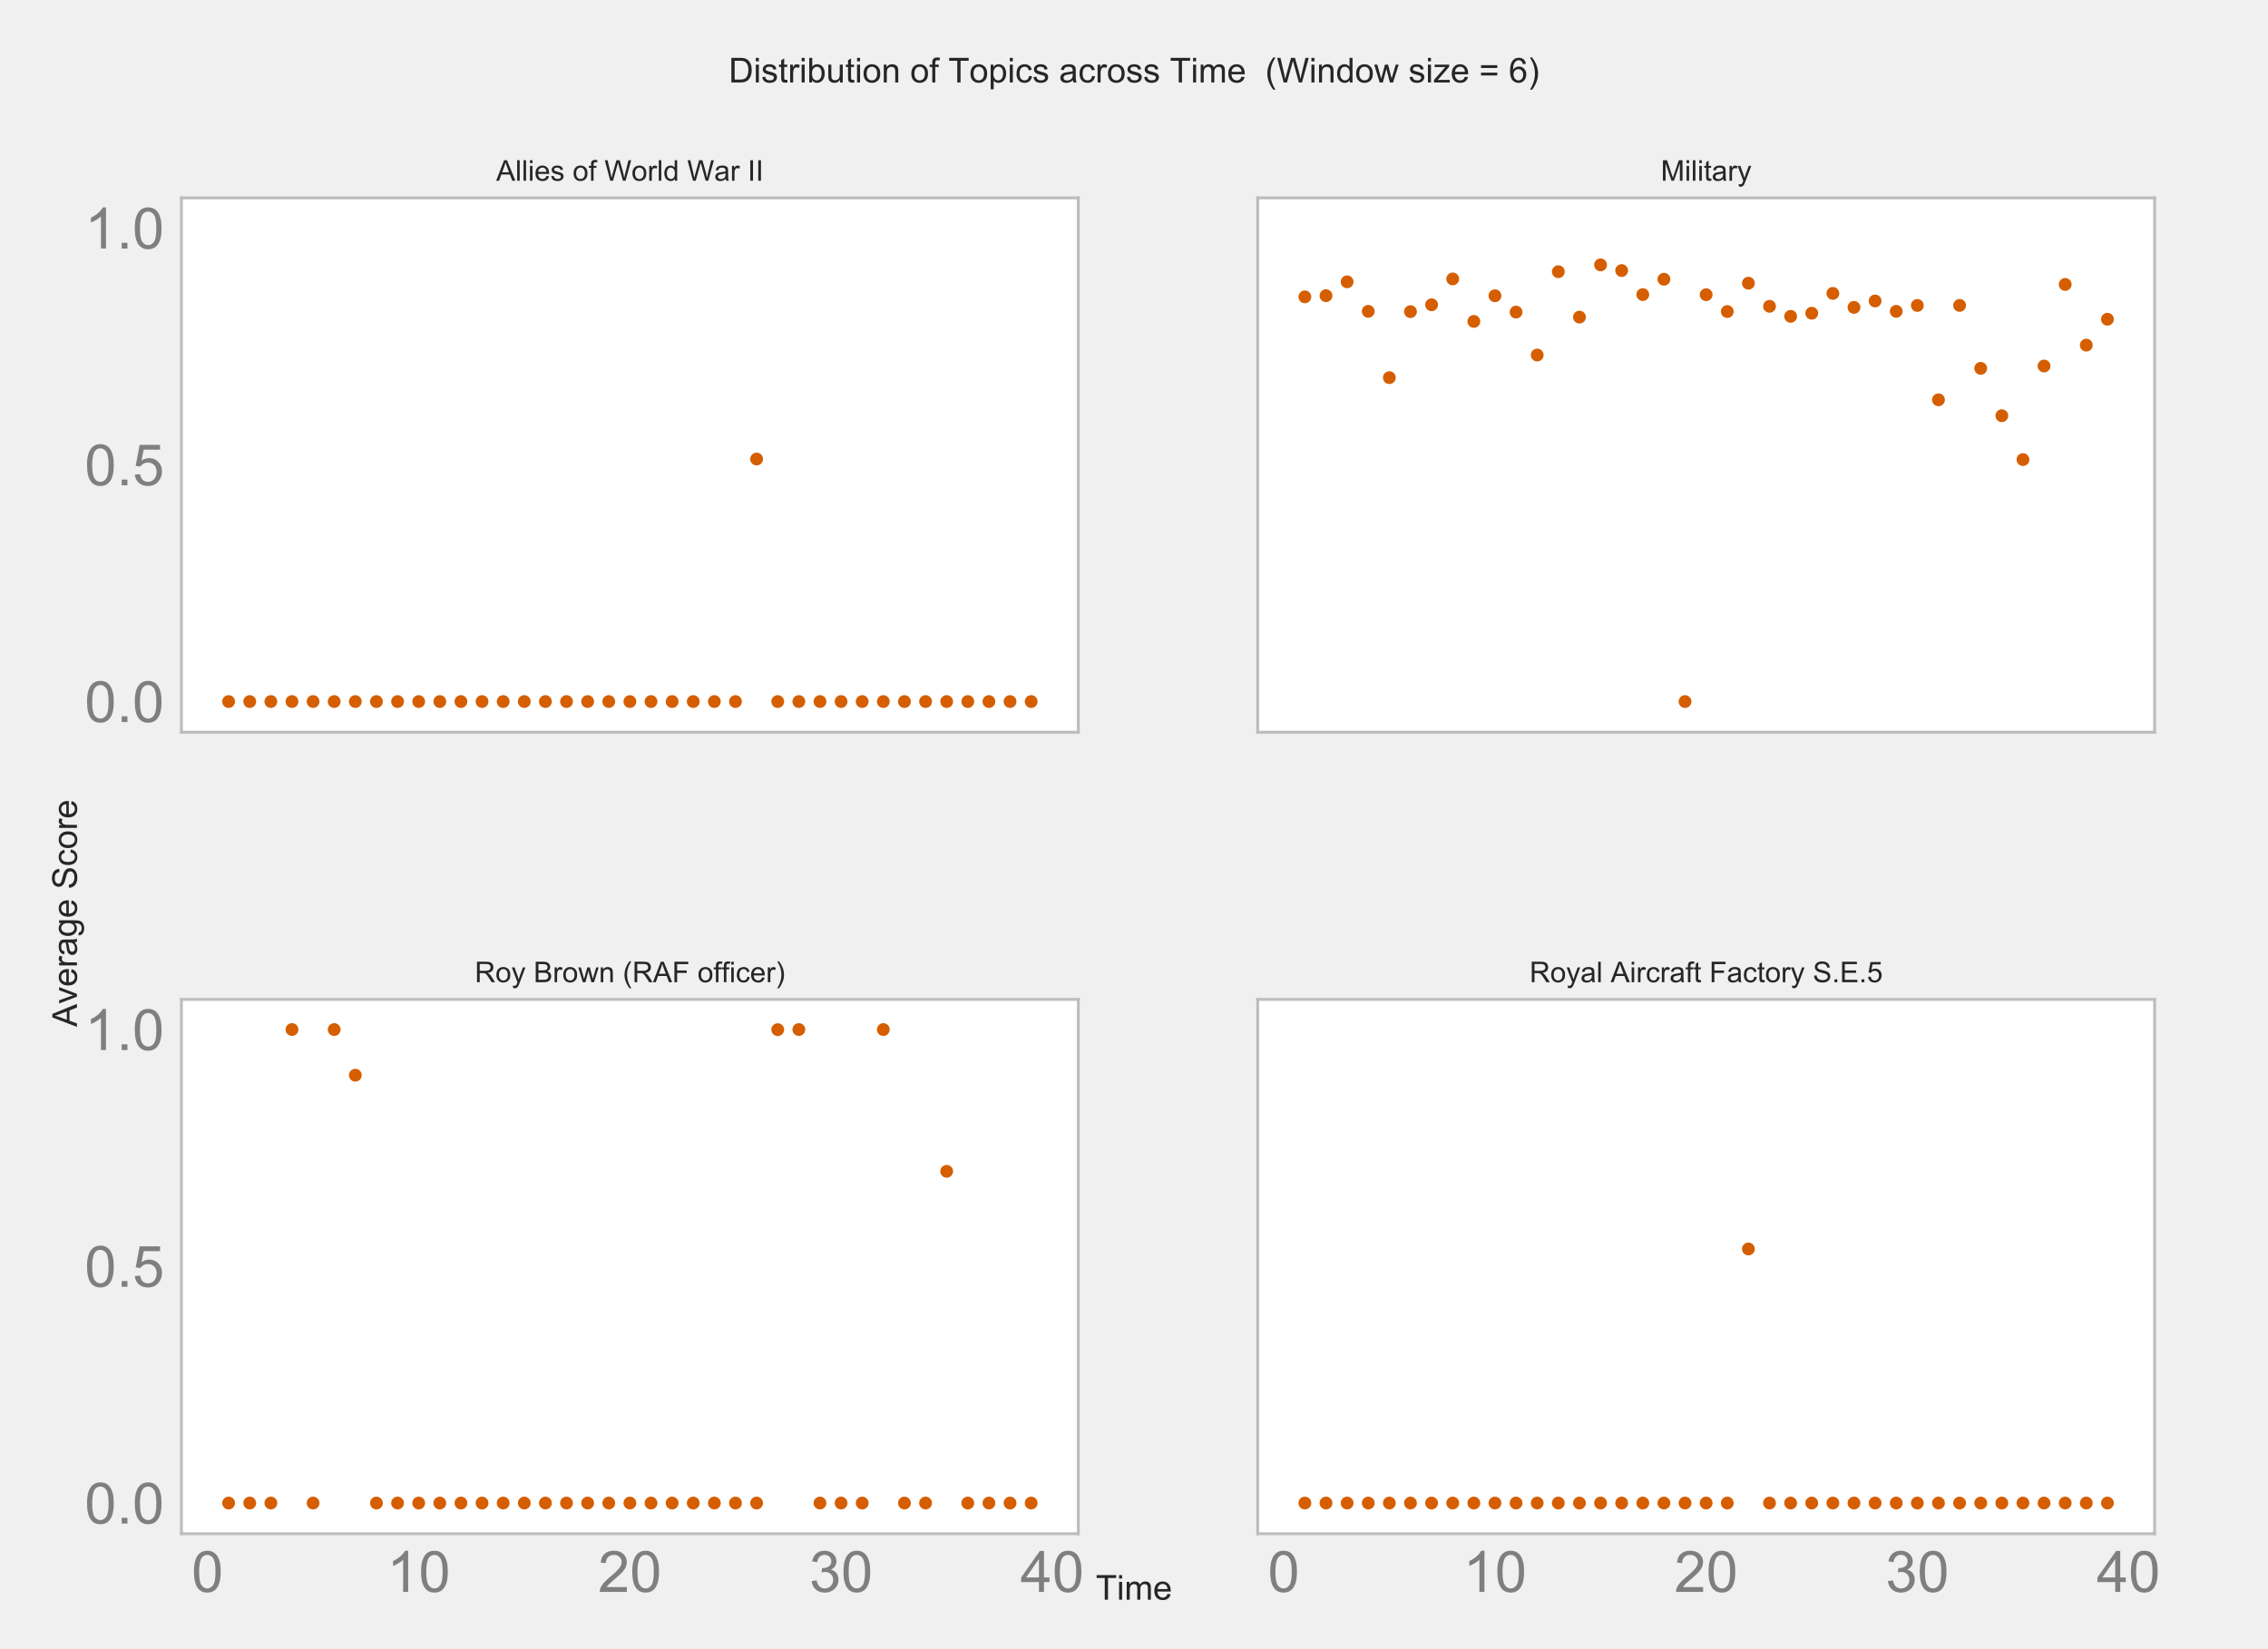 <?xml version="1.0" encoding="utf-8" standalone="no"?>
<!DOCTYPE svg PUBLIC "-//W3C//DTD SVG 1.1//EN"
  "http://www.w3.org/Graphics/SVG/1.1/DTD/svg11.dtd">
<!-- Created with matplotlib (http://matplotlib.org/) -->
<svg height="576pt" version="1.1" viewBox="0 0 792 576" width="792pt" xmlns="http://www.w3.org/2000/svg" xmlns:xlink="http://www.w3.org/1999/xlink">
 <defs>
  <style type="text/css">
*{stroke-linecap:butt;stroke-linejoin:round;}
  </style>
 </defs>
 <g id="figure_1">
  <g id="patch_1">
   <path d="M 0 576 
L 792 576 
L 792 0 
L 0 0 
z
" style="fill:#f0f0f0;"/>
  </g>
  <g id="axes_1">
   <g id="patch_2">
    <path d="M 63.36 255.744 
L 376.56 255.744 
L 376.56 69.12 
L 63.36 69.12 
z
" style="fill:#ffffff;"/>
   </g>
   <g id="matplotlib.axis_1">
    <g id="xtick_1">
     <g id="line2d_1">
      <path clip-path="url(#p40a244b3ab)" d="M 72.457 255.744 
L 72.457 69.12 
" style="fill:none;stroke:#ffffff;stroke-width:1.4;"/>
     </g>
     <g id="line2d_2"/>
    </g>
    <g id="xtick_2">
     <g id="line2d_3">
      <path clip-path="url(#p40a244b3ab)" d="M 146.209 255.744 
L 146.209 69.12 
" style="fill:none;stroke:#ffffff;stroke-width:1.4;"/>
     </g>
     <g id="line2d_4"/>
    </g>
    <g id="xtick_3">
     <g id="line2d_5">
      <path clip-path="url(#p40a244b3ab)" d="M 219.96 255.744 
L 219.96 69.12 
" style="fill:none;stroke:#ffffff;stroke-width:1.4;"/>
     </g>
     <g id="line2d_6"/>
    </g>
    <g id="xtick_4">
     <g id="line2d_7">
      <path clip-path="url(#p40a244b3ab)" d="M 293.711 255.744 
L 293.711 69.12 
" style="fill:none;stroke:#ffffff;stroke-width:1.4;"/>
     </g>
     <g id="line2d_8"/>
    </g>
    <g id="xtick_5">
     <g id="line2d_9">
      <path clip-path="url(#p40a244b3ab)" d="M 367.463 255.744 
L 367.463 69.12 
" style="fill:none;stroke:#ffffff;stroke-width:1.4;"/>
     </g>
     <g id="line2d_10"/>
    </g>
   </g>
   <g id="matplotlib.axis_2">
    <g id="ytick_1">
     <g id="line2d_11">
      <path clip-path="url(#p40a244b3ab)" d="M 63.36 245.027 
L 376.56 245.027 
" style="fill:none;stroke:#ffffff;stroke-width:1.4;"/>
     </g>
     <g id="line2d_12"/>
     <g id="text_1">
      <!-- 0.0 -->
      <defs>
       <path d="M 4.156 35.297 
Q 4.156 48 6.766 55.734 
Q 9.375 63.484 14.516 67.672 
Q 19.672 71.875 27.484 71.875 
Q 33.25 71.875 37.594 69.547 
Q 41.938 67.234 44.766 62.859 
Q 47.609 58.5 49.219 52.219 
Q 50.828 45.953 50.828 35.297 
Q 50.828 22.703 48.234 14.969 
Q 45.656 7.234 40.5 3 
Q 35.359 -1.219 27.484 -1.219 
Q 17.141 -1.219 11.234 6.203 
Q 4.156 15.141 4.156 35.297 
z
M 13.188 35.297 
Q 13.188 17.672 17.312 11.828 
Q 21.438 6 27.484 6 
Q 33.547 6 37.672 11.859 
Q 41.797 17.719 41.797 35.297 
Q 41.797 52.984 37.672 58.781 
Q 33.547 64.594 27.391 64.594 
Q 21.344 64.594 17.719 59.469 
Q 13.188 52.938 13.188 35.297 
z
" id="ArialMT-30"/>
       <path d="M 9.078 0 
L 9.078 10.016 
L 19.094 10.016 
L 19.094 0 
z
" id="ArialMT-2e"/>
      </defs>
      <g style="fill:#7f7f7f;" transform="translate(29.56 252.185)scale(0.2 -0.2)">
       <use xlink:href="#ArialMT-30"/>
       <use x="55.615" xlink:href="#ArialMT-2e"/>
       <use x="83.398" xlink:href="#ArialMT-30"/>
      </g>
     </g>
    </g>
    <g id="ytick_2">
     <g id="line2d_13">
      <path clip-path="url(#p40a244b3ab)" d="M 63.36 162.341 
L 376.56 162.341 
" style="fill:none;stroke:#ffffff;stroke-width:1.4;"/>
     </g>
     <g id="line2d_14"/>
     <g id="text_2">
      <!-- 0.5 -->
      <defs>
       <path d="M 4.156 18.75 
L 13.375 19.531 
Q 14.406 12.797 18.141 9.391 
Q 21.875 6 27.156 6 
Q 33.5 6 37.891 10.781 
Q 42.281 15.578 42.281 23.484 
Q 42.281 31 38.062 35.344 
Q 33.844 39.703 27 39.703 
Q 22.75 39.703 19.328 37.766 
Q 15.922 35.844 13.969 32.766 
L 5.719 33.844 
L 12.641 70.609 
L 48.25 70.609 
L 48.25 62.203 
L 19.672 62.203 
L 15.828 42.969 
Q 22.266 47.469 29.344 47.469 
Q 38.719 47.469 45.156 40.969 
Q 51.609 34.469 51.609 24.266 
Q 51.609 14.547 45.953 7.469 
Q 39.062 -1.219 27.156 -1.219 
Q 17.391 -1.219 11.203 4.25 
Q 5.031 9.719 4.156 18.75 
z
" id="ArialMT-35"/>
      </defs>
      <g style="fill:#7f7f7f;" transform="translate(29.56 169.499)scale(0.2 -0.2)">
       <use xlink:href="#ArialMT-30"/>
       <use x="55.615" xlink:href="#ArialMT-2e"/>
       <use x="83.398" xlink:href="#ArialMT-35"/>
      </g>
     </g>
    </g>
    <g id="ytick_3">
     <g id="line2d_15">
      <path clip-path="url(#p40a244b3ab)" d="M 63.36 79.655 
L 376.56 79.655 
" style="fill:none;stroke:#ffffff;stroke-width:1.4;"/>
     </g>
     <g id="line2d_16"/>
     <g id="text_3">
      <!-- 1.0 -->
      <defs>
       <path d="M 37.25 0 
L 28.469 0 
L 28.469 56 
Q 25.297 52.984 20.141 49.953 
Q 14.984 46.922 10.891 45.406 
L 10.891 53.906 
Q 18.266 57.375 23.781 62.297 
Q 29.297 67.234 31.594 71.875 
L 37.25 71.875 
z
" id="ArialMT-31"/>
      </defs>
      <g style="fill:#7f7f7f;" transform="translate(29.56 86.812)scale(0.2 -0.2)">
       <use xlink:href="#ArialMT-31"/>
       <use x="55.615" xlink:href="#ArialMT-2e"/>
       <use x="83.398" xlink:href="#ArialMT-30"/>
      </g>
     </g>
    </g>
   </g>
   <g id="PathCollection_1">
    <defs>
     <path d="M 0 2.236 
C 0.593 2.236 1.162 2 1.581 1.581 
C 2 1.162 2.236 0.593 2.236 0 
C 2.236 -0.593 2 -1.162 1.581 -1.581 
C 1.162 -2 0.593 -2.236 0 -2.236 
C -0.593 -2.236 -1.162 -2 -1.581 -1.581 
C -2 -1.162 -2.236 -0.593 -2.236 0 
C -2.236 0.593 -2 1.162 -1.581 1.581 
C -1.162 2 -0.593 2.236 0 2.236 
z
" id="C0_0_5dfc1b253d"/>
    </defs>
    <g clip-path="url(#p40a244b3ab)">
     <use style="fill:#d55e00;" x="79.832" xlink:href="#C0_0_5dfc1b253d" y="245.027"/>
    </g>
    <g clip-path="url(#p40a244b3ab)">
     <use style="fill:#d55e00;" x="87.208" xlink:href="#C0_0_5dfc1b253d" y="245.027"/>
    </g>
    <g clip-path="url(#p40a244b3ab)">
     <use style="fill:#d55e00;" x="94.583" xlink:href="#C0_0_5dfc1b253d" y="245.027"/>
    </g>
    <g clip-path="url(#p40a244b3ab)">
     <use style="fill:#d55e00;" x="101.958" xlink:href="#C0_0_5dfc1b253d" y="245.027"/>
    </g>
    <g clip-path="url(#p40a244b3ab)">
     <use style="fill:#d55e00;" x="109.333" xlink:href="#C0_0_5dfc1b253d" y="245.027"/>
    </g>
    <g clip-path="url(#p40a244b3ab)">
     <use style="fill:#d55e00;" x="116.708" xlink:href="#C0_0_5dfc1b253d" y="245.027"/>
    </g>
    <g clip-path="url(#p40a244b3ab)">
     <use style="fill:#d55e00;" x="124.083" xlink:href="#C0_0_5dfc1b253d" y="245.027"/>
    </g>
    <g clip-path="url(#p40a244b3ab)">
     <use style="fill:#d55e00;" x="131.458" xlink:href="#C0_0_5dfc1b253d" y="245.027"/>
    </g>
    <g clip-path="url(#p40a244b3ab)">
     <use style="fill:#d55e00;" x="138.834" xlink:href="#C0_0_5dfc1b253d" y="245.027"/>
    </g>
    <g clip-path="url(#p40a244b3ab)">
     <use style="fill:#d55e00;" x="146.209" xlink:href="#C0_0_5dfc1b253d" y="245.027"/>
    </g>
    <g clip-path="url(#p40a244b3ab)">
     <use style="fill:#d55e00;" x="153.584" xlink:href="#C0_0_5dfc1b253d" y="245.027"/>
    </g>
    <g clip-path="url(#p40a244b3ab)">
     <use style="fill:#d55e00;" x="160.959" xlink:href="#C0_0_5dfc1b253d" y="245.027"/>
    </g>
    <g clip-path="url(#p40a244b3ab)">
     <use style="fill:#d55e00;" x="168.334" xlink:href="#C0_0_5dfc1b253d" y="245.027"/>
    </g>
    <g clip-path="url(#p40a244b3ab)">
     <use style="fill:#d55e00;" x="175.709" xlink:href="#C0_0_5dfc1b253d" y="245.027"/>
    </g>
    <g clip-path="url(#p40a244b3ab)">
     <use style="fill:#d55e00;" x="183.084" xlink:href="#C0_0_5dfc1b253d" y="245.027"/>
    </g>
    <g clip-path="url(#p40a244b3ab)">
     <use style="fill:#d55e00;" x="190.459" xlink:href="#C0_0_5dfc1b253d" y="245.027"/>
    </g>
    <g clip-path="url(#p40a244b3ab)">
     <use style="fill:#d55e00;" x="197.835" xlink:href="#C0_0_5dfc1b253d" y="245.027"/>
    </g>
    <g clip-path="url(#p40a244b3ab)">
     <use style="fill:#d55e00;" x="205.21" xlink:href="#C0_0_5dfc1b253d" y="245.027"/>
    </g>
    <g clip-path="url(#p40a244b3ab)">
     <use style="fill:#d55e00;" x="212.585" xlink:href="#C0_0_5dfc1b253d" y="245.027"/>
    </g>
    <g clip-path="url(#p40a244b3ab)">
     <use style="fill:#d55e00;" x="219.96" xlink:href="#C0_0_5dfc1b253d" y="245.027"/>
    </g>
    <g clip-path="url(#p40a244b3ab)">
     <use style="fill:#d55e00;" x="227.335" xlink:href="#C0_0_5dfc1b253d" y="245.027"/>
    </g>
    <g clip-path="url(#p40a244b3ab)">
     <use style="fill:#d55e00;" x="234.71" xlink:href="#C0_0_5dfc1b253d" y="245.027"/>
    </g>
    <g clip-path="url(#p40a244b3ab)">
     <use style="fill:#d55e00;" x="242.085" xlink:href="#C0_0_5dfc1b253d" y="245.027"/>
    </g>
    <g clip-path="url(#p40a244b3ab)">
     <use style="fill:#d55e00;" x="249.461" xlink:href="#C0_0_5dfc1b253d" y="245.027"/>
    </g>
    <g clip-path="url(#p40a244b3ab)">
     <use style="fill:#d55e00;" x="256.836" xlink:href="#C0_0_5dfc1b253d" y="245.027"/>
    </g>
    <g clip-path="url(#p40a244b3ab)">
     <use style="fill:#d55e00;" x="264.211" xlink:href="#C0_0_5dfc1b253d" y="160.323"/>
    </g>
    <g clip-path="url(#p40a244b3ab)">
     <use style="fill:#d55e00;" x="271.586" xlink:href="#C0_0_5dfc1b253d" y="245.027"/>
    </g>
    <g clip-path="url(#p40a244b3ab)">
     <use style="fill:#d55e00;" x="278.961" xlink:href="#C0_0_5dfc1b253d" y="245.027"/>
    </g>
    <g clip-path="url(#p40a244b3ab)">
     <use style="fill:#d55e00;" x="286.336" xlink:href="#C0_0_5dfc1b253d" y="245.027"/>
    </g>
    <g clip-path="url(#p40a244b3ab)">
     <use style="fill:#d55e00;" x="293.711" xlink:href="#C0_0_5dfc1b253d" y="245.027"/>
    </g>
    <g clip-path="url(#p40a244b3ab)">
     <use style="fill:#d55e00;" x="301.086" xlink:href="#C0_0_5dfc1b253d" y="245.027"/>
    </g>
    <g clip-path="url(#p40a244b3ab)">
     <use style="fill:#d55e00;" x="308.462" xlink:href="#C0_0_5dfc1b253d" y="245.027"/>
    </g>
    <g clip-path="url(#p40a244b3ab)">
     <use style="fill:#d55e00;" x="315.837" xlink:href="#C0_0_5dfc1b253d" y="245.027"/>
    </g>
    <g clip-path="url(#p40a244b3ab)">
     <use style="fill:#d55e00;" x="323.212" xlink:href="#C0_0_5dfc1b253d" y="245.027"/>
    </g>
    <g clip-path="url(#p40a244b3ab)">
     <use style="fill:#d55e00;" x="330.587" xlink:href="#C0_0_5dfc1b253d" y="245.027"/>
    </g>
    <g clip-path="url(#p40a244b3ab)">
     <use style="fill:#d55e00;" x="337.962" xlink:href="#C0_0_5dfc1b253d" y="245.027"/>
    </g>
    <g clip-path="url(#p40a244b3ab)">
     <use style="fill:#d55e00;" x="345.337" xlink:href="#C0_0_5dfc1b253d" y="245.027"/>
    </g>
    <g clip-path="url(#p40a244b3ab)">
     <use style="fill:#d55e00;" x="352.712" xlink:href="#C0_0_5dfc1b253d" y="245.027"/>
    </g>
    <g clip-path="url(#p40a244b3ab)">
     <use style="fill:#d55e00;" x="360.088" xlink:href="#C0_0_5dfc1b253d" y="245.027"/>
    </g>
   </g>
   <g id="patch_3">
    <path d="M 63.36 255.744 
L 63.36 69.12 
" style="fill:none;stroke:#bcbcbc;stroke-linecap:square;stroke-linejoin:miter;"/>
   </g>
   <g id="patch_4">
    <path d="M 376.56 255.744 
L 376.56 69.12 
" style="fill:none;stroke:#bcbcbc;stroke-linecap:square;stroke-linejoin:miter;"/>
   </g>
   <g id="patch_5">
    <path d="M 63.36 255.744 
L 376.56 255.744 
" style="fill:none;stroke:#bcbcbc;stroke-linecap:square;stroke-linejoin:miter;"/>
   </g>
   <g id="patch_6">
    <path d="M 63.36 69.12 
L 376.56 69.12 
" style="fill:none;stroke:#bcbcbc;stroke-linecap:square;stroke-linejoin:miter;"/>
   </g>
   <g id="text_4">
    <!-- Allies of World War II -->
    <defs>
     <path d="M -0.141 0 
L 27.344 71.578 
L 37.547 71.578 
L 66.844 0 
L 56.062 0 
L 47.703 21.688 
L 17.781 21.688 
L 9.906 0 
z
M 20.516 29.391 
L 44.781 29.391 
L 37.312 49.219 
Q 33.891 58.25 32.234 64.062 
Q 30.859 57.172 28.375 50.391 
z
" id="ArialMT-41"/>
     <path d="M 6.391 0 
L 6.391 71.578 
L 15.188 71.578 
L 15.188 0 
z
" id="ArialMT-6c"/>
     <path d="M 6.641 61.469 
L 6.641 71.578 
L 15.438 71.578 
L 15.438 61.469 
z
M 6.641 0 
L 6.641 51.859 
L 15.438 51.859 
L 15.438 0 
z
" id="ArialMT-69"/>
     <path d="M 42.094 16.703 
L 51.172 15.578 
Q 49.031 7.625 43.219 3.219 
Q 37.406 -1.172 28.375 -1.172 
Q 17 -1.172 10.328 5.828 
Q 3.656 12.844 3.656 25.484 
Q 3.656 38.578 10.391 45.797 
Q 17.141 53.031 27.875 53.031 
Q 38.281 53.031 44.875 45.953 
Q 51.469 38.875 51.469 26.031 
Q 51.469 25.25 51.422 23.688 
L 12.75 23.688 
Q 13.234 15.141 17.578 10.594 
Q 21.922 6.062 28.422 6.062 
Q 33.25 6.062 36.672 8.594 
Q 40.094 11.141 42.094 16.703 
z
M 13.234 30.906 
L 42.188 30.906 
Q 41.609 37.453 38.875 40.719 
Q 34.672 45.797 27.984 45.797 
Q 21.922 45.797 17.797 41.75 
Q 13.672 37.703 13.234 30.906 
z
" id="ArialMT-65"/>
     <path d="M 3.078 15.484 
L 11.766 16.844 
Q 12.5 11.625 15.844 8.844 
Q 19.188 6.062 25.203 6.062 
Q 31.25 6.062 34.172 8.516 
Q 37.109 10.984 37.109 14.312 
Q 37.109 17.281 34.516 19 
Q 32.719 20.172 25.531 21.969 
Q 15.875 24.422 12.141 26.203 
Q 8.406 27.984 6.469 31.125 
Q 4.547 34.281 4.547 38.094 
Q 4.547 41.547 6.125 44.5 
Q 7.719 47.469 10.453 49.422 
Q 12.5 50.922 16.031 51.969 
Q 19.578 53.031 23.641 53.031 
Q 29.734 53.031 34.344 51.266 
Q 38.969 49.516 41.156 46.5 
Q 43.359 43.5 44.188 38.484 
L 35.594 37.312 
Q 35.016 41.312 32.203 43.547 
Q 29.391 45.797 24.266 45.797 
Q 18.219 45.797 15.625 43.797 
Q 13.031 41.797 13.031 39.109 
Q 13.031 37.406 14.109 36.031 
Q 15.188 34.625 17.484 33.688 
Q 18.797 33.203 25.25 31.453 
Q 34.578 28.953 38.25 27.359 
Q 41.938 25.781 44.031 22.75 
Q 46.141 19.734 46.141 15.234 
Q 46.141 10.844 43.578 6.953 
Q 41.016 3.078 36.172 0.953 
Q 31.344 -1.172 25.25 -1.172 
Q 15.141 -1.172 9.844 3.031 
Q 4.547 7.234 3.078 15.484 
z
" id="ArialMT-73"/>
     <path id="ArialMT-20"/>
     <path d="M 3.328 25.922 
Q 3.328 40.328 11.328 47.266 
Q 18.016 53.031 27.641 53.031 
Q 38.328 53.031 45.109 46.016 
Q 51.906 39.016 51.906 26.656 
Q 51.906 16.656 48.906 10.906 
Q 45.906 5.172 40.156 2 
Q 34.422 -1.172 27.641 -1.172 
Q 16.75 -1.172 10.031 5.812 
Q 3.328 12.797 3.328 25.922 
z
M 12.359 25.922 
Q 12.359 15.969 16.703 11.016 
Q 21.047 6.062 27.641 6.062 
Q 34.188 6.062 38.531 11.031 
Q 42.875 16.016 42.875 26.219 
Q 42.875 35.844 38.5 40.797 
Q 34.125 45.75 27.641 45.75 
Q 21.047 45.75 16.703 40.812 
Q 12.359 35.891 12.359 25.922 
z
" id="ArialMT-6f"/>
     <path d="M 8.688 0 
L 8.688 45.016 
L 0.922 45.016 
L 0.922 51.859 
L 8.688 51.859 
L 8.688 57.375 
Q 8.688 62.594 9.625 65.141 
Q 10.891 68.562 14.078 70.672 
Q 17.281 72.797 23.047 72.797 
Q 26.766 72.797 31.25 71.922 
L 29.938 64.266 
Q 27.203 64.75 24.75 64.75 
Q 20.75 64.75 19.094 63.031 
Q 17.438 61.328 17.438 56.641 
L 17.438 51.859 
L 27.547 51.859 
L 27.547 45.016 
L 17.438 45.016 
L 17.438 0 
z
" id="ArialMT-66"/>
     <path d="M 20.219 0 
L 1.219 71.578 
L 10.938 71.578 
L 21.828 24.656 
Q 23.578 17.281 24.859 10.016 
Q 27.594 21.484 28.078 23.25 
L 41.703 71.578 
L 53.125 71.578 
L 63.375 35.359 
Q 67.234 21.875 68.953 10.016 
Q 70.312 16.797 72.516 25.594 
L 83.734 71.578 
L 93.266 71.578 
L 73.641 0 
L 64.5 0 
L 49.422 54.547 
Q 47.516 61.375 47.172 62.938 
Q 46.047 58.016 45.062 54.547 
L 29.891 0 
z
" id="ArialMT-57"/>
     <path d="M 6.5 0 
L 6.5 51.859 
L 14.406 51.859 
L 14.406 44 
Q 17.438 49.516 20 51.266 
Q 22.562 53.031 25.641 53.031 
Q 30.078 53.031 34.672 50.203 
L 31.641 42.047 
Q 28.422 43.953 25.203 43.953 
Q 22.312 43.953 20.016 42.219 
Q 17.719 40.484 16.75 37.406 
Q 15.281 32.719 15.281 27.156 
L 15.281 0 
z
" id="ArialMT-72"/>
     <path d="M 40.234 0 
L 40.234 6.547 
Q 35.297 -1.172 25.734 -1.172 
Q 19.531 -1.172 14.328 2.25 
Q 9.125 5.672 6.266 11.797 
Q 3.422 17.922 3.422 25.875 
Q 3.422 33.641 6 39.969 
Q 8.594 46.297 13.766 49.656 
Q 18.953 53.031 25.344 53.031 
Q 30.031 53.031 33.688 51.047 
Q 37.359 49.078 39.656 45.906 
L 39.656 71.578 
L 48.391 71.578 
L 48.391 0 
z
M 12.453 25.875 
Q 12.453 15.922 16.641 10.984 
Q 20.844 6.062 26.562 6.062 
Q 32.328 6.062 36.344 10.766 
Q 40.375 15.484 40.375 25.141 
Q 40.375 35.797 36.266 40.766 
Q 32.172 45.75 26.172 45.75 
Q 20.312 45.75 16.375 40.969 
Q 12.453 36.188 12.453 25.875 
z
" id="ArialMT-64"/>
     <path d="M 40.438 6.391 
Q 35.547 2.25 31.031 0.531 
Q 26.516 -1.172 21.344 -1.172 
Q 12.797 -1.172 8.203 3 
Q 3.609 7.172 3.609 13.672 
Q 3.609 17.484 5.344 20.625 
Q 7.078 23.781 9.891 25.688 
Q 12.703 27.594 16.219 28.562 
Q 18.797 29.25 24.031 29.891 
Q 34.672 31.156 39.703 32.906 
Q 39.75 34.719 39.75 35.203 
Q 39.75 40.578 37.25 42.781 
Q 33.891 45.75 27.25 45.75 
Q 21.047 45.75 18.094 43.578 
Q 15.141 41.406 13.719 35.891 
L 5.125 37.062 
Q 6.297 42.578 8.984 45.969 
Q 11.672 49.359 16.75 51.188 
Q 21.828 53.031 28.516 53.031 
Q 35.156 53.031 39.297 51.469 
Q 43.453 49.906 45.406 47.531 
Q 47.359 45.172 48.141 41.547 
Q 48.578 39.312 48.578 33.453 
L 48.578 21.734 
Q 48.578 9.469 49.141 6.219 
Q 49.703 2.984 51.375 0 
L 42.188 0 
Q 40.828 2.734 40.438 6.391 
z
M 39.703 26.031 
Q 34.906 24.078 25.344 22.703 
Q 19.922 21.922 17.672 20.938 
Q 15.438 19.969 14.203 18.094 
Q 12.984 16.219 12.984 13.922 
Q 12.984 10.406 15.641 8.062 
Q 18.312 5.719 23.438 5.719 
Q 28.516 5.719 32.469 7.938 
Q 36.422 10.156 38.281 14.016 
Q 39.703 17 39.703 22.797 
z
" id="ArialMT-61"/>
     <path d="M 9.328 0 
L 9.328 71.578 
L 18.797 71.578 
L 18.797 0 
z
" id="ArialMT-49"/>
    </defs>
    <g style="fill:#262626;" transform="translate(173.29 63.12)scale(0.1 -0.1)">
     <use xlink:href="#ArialMT-41"/>
     <use x="66.699" xlink:href="#ArialMT-6c"/>
     <use x="88.916" xlink:href="#ArialMT-6c"/>
     <use x="111.133" xlink:href="#ArialMT-69"/>
     <use x="133.35" xlink:href="#ArialMT-65"/>
     <use x="188.965" xlink:href="#ArialMT-73"/>
     <use x="238.965" xlink:href="#ArialMT-20"/>
     <use x="266.748" xlink:href="#ArialMT-6f"/>
     <use x="322.363" xlink:href="#ArialMT-66"/>
     <use x="350.146" xlink:href="#ArialMT-20"/>
     <use x="377.93" xlink:href="#ArialMT-57"/>
     <use x="472.299" xlink:href="#ArialMT-6f"/>
     <use x="527.914" xlink:href="#ArialMT-72"/>
     <use x="561.215" xlink:href="#ArialMT-6c"/>
     <use x="583.432" xlink:href="#ArialMT-64"/>
     <use x="639.047" xlink:href="#ArialMT-20"/>
     <use x="666.83" xlink:href="#ArialMT-57"/>
     <use x="761.168" xlink:href="#ArialMT-61"/>
     <use x="816.783" xlink:href="#ArialMT-72"/>
     <use x="850.084" xlink:href="#ArialMT-20"/>
     <use x="877.867" xlink:href="#ArialMT-49"/>
     <use x="905.65" xlink:href="#ArialMT-49"/>
    </g>
   </g>
  </g>
  <g id="axes_2">
   <g id="patch_7">
    <path d="M 439.2 255.744 
L 752.4 255.744 
L 752.4 69.12 
L 439.2 69.12 
z
" style="fill:#ffffff;"/>
   </g>
   <g id="matplotlib.axis_3">
    <g id="xtick_6">
     <g id="line2d_17">
      <path clip-path="url(#p3a9d1ff7ad)" d="M 448.297 255.744 
L 448.297 69.12 
" style="fill:none;stroke:#ffffff;stroke-width:1.4;"/>
     </g>
     <g id="line2d_18"/>
    </g>
    <g id="xtick_7">
     <g id="line2d_19">
      <path clip-path="url(#p3a9d1ff7ad)" d="M 522.049 255.744 
L 522.049 69.12 
" style="fill:none;stroke:#ffffff;stroke-width:1.4;"/>
     </g>
     <g id="line2d_20"/>
    </g>
    <g id="xtick_8">
     <g id="line2d_21">
      <path clip-path="url(#p3a9d1ff7ad)" d="M 595.8 255.744 
L 595.8 69.12 
" style="fill:none;stroke:#ffffff;stroke-width:1.4;"/>
     </g>
     <g id="line2d_22"/>
    </g>
    <g id="xtick_9">
     <g id="line2d_23">
      <path clip-path="url(#p3a9d1ff7ad)" d="M 669.551 255.744 
L 669.551 69.12 
" style="fill:none;stroke:#ffffff;stroke-width:1.4;"/>
     </g>
     <g id="line2d_24"/>
    </g>
    <g id="xtick_10">
     <g id="line2d_25">
      <path clip-path="url(#p3a9d1ff7ad)" d="M 743.303 255.744 
L 743.303 69.12 
" style="fill:none;stroke:#ffffff;stroke-width:1.4;"/>
     </g>
     <g id="line2d_26"/>
    </g>
   </g>
   <g id="matplotlib.axis_4">
    <g id="ytick_4">
     <g id="line2d_27">
      <path clip-path="url(#p3a9d1ff7ad)" d="M 439.2 245.027 
L 752.4 245.027 
" style="fill:none;stroke:#ffffff;stroke-width:1.4;"/>
     </g>
     <g id="line2d_28"/>
    </g>
    <g id="ytick_5">
     <g id="line2d_29">
      <path clip-path="url(#p3a9d1ff7ad)" d="M 439.2 162.341 
L 752.4 162.341 
" style="fill:none;stroke:#ffffff;stroke-width:1.4;"/>
     </g>
     <g id="line2d_30"/>
    </g>
    <g id="ytick_6">
     <g id="line2d_31">
      <path clip-path="url(#p3a9d1ff7ad)" d="M 439.2 79.655 
L 752.4 79.655 
" style="fill:none;stroke:#ffffff;stroke-width:1.4;"/>
     </g>
     <g id="line2d_32"/>
    </g>
   </g>
   <g id="PathCollection_2">
    <defs>
     <path d="M 0 2.236 
C 0.593 2.236 1.162 2 1.581 1.581 
C 2 1.162 2.236 0.593 2.236 0 
C 2.236 -0.593 2 -1.162 1.581 -1.581 
C 1.162 -2 0.593 -2.236 0 -2.236 
C -0.593 -2.236 -1.162 -2 -1.581 -1.581 
C -2 -1.162 -2.236 -0.593 -2.236 0 
C -2.236 0.593 -2 1.162 -1.581 1.581 
C -1.162 2 -0.593 2.236 0 2.236 
z
" id="C1_0_eb0c7ae2e0"/>
    </defs>
    <g clip-path="url(#p3a9d1ff7ad)">
     <use style="fill:#d55e00;" x="455.672" xlink:href="#C1_0_eb0c7ae2e0" y="103.679"/>
    </g>
    <g clip-path="url(#p3a9d1ff7ad)">
     <use style="fill:#d55e00;" x="463.048" xlink:href="#C1_0_eb0c7ae2e0" y="103.271"/>
    </g>
    <g clip-path="url(#p3a9d1ff7ad)">
     <use style="fill:#d55e00;" x="470.423" xlink:href="#C1_0_eb0c7ae2e0" y="98.432"/>
    </g>
    <g clip-path="url(#p3a9d1ff7ad)">
     <use style="fill:#d55e00;" x="477.798" xlink:href="#C1_0_eb0c7ae2e0" y="108.741"/>
    </g>
    <g clip-path="url(#p3a9d1ff7ad)">
     <use style="fill:#d55e00;" x="485.173" xlink:href="#C1_0_eb0c7ae2e0" y="131.896"/>
    </g>
    <g clip-path="url(#p3a9d1ff7ad)">
     <use style="fill:#d55e00;" x="492.548" xlink:href="#C1_0_eb0c7ae2e0" y="108.847"/>
    </g>
    <g clip-path="url(#p3a9d1ff7ad)">
     <use style="fill:#d55e00;" x="499.923" xlink:href="#C1_0_eb0c7ae2e0" y="106.454"/>
    </g>
    <g clip-path="url(#p3a9d1ff7ad)">
     <use style="fill:#d55e00;" x="507.298" xlink:href="#C1_0_eb0c7ae2e0" y="97.416"/>
    </g>
    <g clip-path="url(#p3a9d1ff7ad)">
     <use style="fill:#d55e00;" x="514.674" xlink:href="#C1_0_eb0c7ae2e0" y="112.265"/>
    </g>
    <g clip-path="url(#p3a9d1ff7ad)">
     <use style="fill:#d55e00;" x="522.049" xlink:href="#C1_0_eb0c7ae2e0" y="103.298"/>
    </g>
    <g clip-path="url(#p3a9d1ff7ad)">
     <use style="fill:#d55e00;" x="529.424" xlink:href="#C1_0_eb0c7ae2e0" y="109.004"/>
    </g>
    <g clip-path="url(#p3a9d1ff7ad)">
     <use style="fill:#d55e00;" x="536.799" xlink:href="#C1_0_eb0c7ae2e0" y="124.003"/>
    </g>
    <g clip-path="url(#p3a9d1ff7ad)">
     <use style="fill:#d55e00;" x="544.174" xlink:href="#C1_0_eb0c7ae2e0" y="94.898"/>
    </g>
    <g clip-path="url(#p3a9d1ff7ad)">
     <use style="fill:#d55e00;" x="551.549" xlink:href="#C1_0_eb0c7ae2e0" y="110.756"/>
    </g>
    <g clip-path="url(#p3a9d1ff7ad)">
     <use style="fill:#d55e00;" x="558.924" xlink:href="#C1_0_eb0c7ae2e0" y="92.512"/>
    </g>
    <g clip-path="url(#p3a9d1ff7ad)">
     <use style="fill:#d55e00;" x="566.299" xlink:href="#C1_0_eb0c7ae2e0" y="94.493"/>
    </g>
    <g clip-path="url(#p3a9d1ff7ad)">
     <use style="fill:#d55e00;" x="573.675" xlink:href="#C1_0_eb0c7ae2e0" y="102.893"/>
    </g>
    <g clip-path="url(#p3a9d1ff7ad)">
     <use style="fill:#d55e00;" x="581.05" xlink:href="#C1_0_eb0c7ae2e0" y="97.53"/>
    </g>
    <g clip-path="url(#p3a9d1ff7ad)">
     <use style="fill:#d55e00;" x="588.425" xlink:href="#C1_0_eb0c7ae2e0" y="245.027"/>
    </g>
    <g clip-path="url(#p3a9d1ff7ad)">
     <use style="fill:#d55e00;" x="595.8" xlink:href="#C1_0_eb0c7ae2e0" y="102.927"/>
    </g>
    <g clip-path="url(#p3a9d1ff7ad)">
     <use style="fill:#d55e00;" x="603.175" xlink:href="#C1_0_eb0c7ae2e0" y="108.811"/>
    </g>
    <g clip-path="url(#p3a9d1ff7ad)">
     <use style="fill:#d55e00;" x="610.55" xlink:href="#C1_0_eb0c7ae2e0" y="98.913"/>
    </g>
    <g clip-path="url(#p3a9d1ff7ad)">
     <use style="fill:#d55e00;" x="617.925" xlink:href="#C1_0_eb0c7ae2e0" y="106.979"/>
    </g>
    <g clip-path="url(#p3a9d1ff7ad)">
     <use style="fill:#d55e00;" x="625.301" xlink:href="#C1_0_eb0c7ae2e0" y="110.491"/>
    </g>
    <g clip-path="url(#p3a9d1ff7ad)">
     <use style="fill:#d55e00;" x="632.676" xlink:href="#C1_0_eb0c7ae2e0" y="109.4"/>
    </g>
    <g clip-path="url(#p3a9d1ff7ad)">
     <use style="fill:#d55e00;" x="640.051" xlink:href="#C1_0_eb0c7ae2e0" y="102.476"/>
    </g>
    <g clip-path="url(#p3a9d1ff7ad)">
     <use style="fill:#d55e00;" x="647.426" xlink:href="#C1_0_eb0c7ae2e0" y="107.361"/>
    </g>
    <g clip-path="url(#p3a9d1ff7ad)">
     <use style="fill:#d55e00;" x="654.801" xlink:href="#C1_0_eb0c7ae2e0" y="105.116"/>
    </g>
    <g clip-path="url(#p3a9d1ff7ad)">
     <use style="fill:#d55e00;" x="662.176" xlink:href="#C1_0_eb0c7ae2e0" y="108.738"/>
    </g>
    <g clip-path="url(#p3a9d1ff7ad)">
     <use style="fill:#d55e00;" x="669.551" xlink:href="#C1_0_eb0c7ae2e0" y="106.681"/>
    </g>
    <g clip-path="url(#p3a9d1ff7ad)">
     <use style="fill:#d55e00;" x="676.926" xlink:href="#C1_0_eb0c7ae2e0" y="139.635"/>
    </g>
    <g clip-path="url(#p3a9d1ff7ad)">
     <use style="fill:#d55e00;" x="684.302" xlink:href="#C1_0_eb0c7ae2e0" y="106.666"/>
    </g>
    <g clip-path="url(#p3a9d1ff7ad)">
     <use style="fill:#d55e00;" x="691.677" xlink:href="#C1_0_eb0c7ae2e0" y="128.651"/>
    </g>
    <g clip-path="url(#p3a9d1ff7ad)">
     <use style="fill:#d55e00;" x="699.052" xlink:href="#C1_0_eb0c7ae2e0" y="145.2"/>
    </g>
    <g clip-path="url(#p3a9d1ff7ad)">
     <use style="fill:#d55e00;" x="706.427" xlink:href="#C1_0_eb0c7ae2e0" y="160.522"/>
    </g>
    <g clip-path="url(#p3a9d1ff7ad)">
     <use style="fill:#d55e00;" x="713.802" xlink:href="#C1_0_eb0c7ae2e0" y="127.836"/>
    </g>
    <g clip-path="url(#p3a9d1ff7ad)">
     <use style="fill:#d55e00;" x="721.177" xlink:href="#C1_0_eb0c7ae2e0" y="99.342"/>
    </g>
    <g clip-path="url(#p3a9d1ff7ad)">
     <use style="fill:#d55e00;" x="728.552" xlink:href="#C1_0_eb0c7ae2e0" y="120.544"/>
    </g>
    <g clip-path="url(#p3a9d1ff7ad)">
     <use style="fill:#d55e00;" x="735.928" xlink:href="#C1_0_eb0c7ae2e0" y="111.501"/>
    </g>
   </g>
   <g id="patch_8">
    <path d="M 439.2 255.744 
L 439.2 69.12 
" style="fill:none;stroke:#bcbcbc;stroke-linecap:square;stroke-linejoin:miter;"/>
   </g>
   <g id="patch_9">
    <path d="M 752.4 255.744 
L 752.4 69.12 
" style="fill:none;stroke:#bcbcbc;stroke-linecap:square;stroke-linejoin:miter;"/>
   </g>
   <g id="patch_10">
    <path d="M 439.2 255.744 
L 752.4 255.744 
" style="fill:none;stroke:#bcbcbc;stroke-linecap:square;stroke-linejoin:miter;"/>
   </g>
   <g id="patch_11">
    <path d="M 439.2 69.12 
L 752.4 69.12 
" style="fill:none;stroke:#bcbcbc;stroke-linecap:square;stroke-linejoin:miter;"/>
   </g>
   <g id="text_5">
    <!-- Military -->
    <defs>
     <path d="M 7.422 0 
L 7.422 71.578 
L 21.688 71.578 
L 38.625 20.906 
Q 40.969 13.812 42.047 10.297 
Q 43.266 14.203 45.844 21.781 
L 62.984 71.578 
L 75.734 71.578 
L 75.734 0 
L 66.609 0 
L 66.609 59.906 
L 45.797 0 
L 37.25 0 
L 16.547 60.938 
L 16.547 0 
z
" id="ArialMT-4d"/>
     <path d="M 25.781 7.859 
L 27.047 0.094 
Q 23.344 -0.688 20.406 -0.688 
Q 15.625 -0.688 12.984 0.828 
Q 10.359 2.344 9.281 4.812 
Q 8.203 7.281 8.203 15.188 
L 8.203 45.016 
L 1.766 45.016 
L 1.766 51.859 
L 8.203 51.859 
L 8.203 64.703 
L 16.938 69.969 
L 16.938 51.859 
L 25.781 51.859 
L 25.781 45.016 
L 16.938 45.016 
L 16.938 14.703 
Q 16.938 10.938 17.406 9.859 
Q 17.875 8.797 18.922 8.156 
Q 19.969 7.516 21.922 7.516 
Q 23.391 7.516 25.781 7.859 
z
" id="ArialMT-74"/>
     <path d="M 6.203 -19.969 
L 5.219 -11.719 
Q 8.109 -12.5 10.25 -12.5 
Q 13.188 -12.5 14.938 -11.516 
Q 16.703 -10.547 17.828 -8.797 
Q 18.656 -7.469 20.516 -2.25 
Q 20.75 -1.516 21.297 -0.094 
L 1.609 51.859 
L 11.078 51.859 
L 21.875 21.828 
Q 23.969 16.109 25.641 9.812 
Q 27.156 15.875 29.25 21.625 
L 40.328 51.859 
L 49.125 51.859 
L 29.391 -0.875 
Q 26.219 -9.422 24.469 -12.641 
Q 22.125 -17 19.094 -19.016 
Q 16.062 -21.047 11.859 -21.047 
Q 9.328 -21.047 6.203 -19.969 
z
" id="ArialMT-79"/>
    </defs>
    <g style="fill:#262626;" transform="translate(579.968 63.12)scale(0.1 -0.1)">
     <use xlink:href="#ArialMT-4d"/>
     <use x="83.301" xlink:href="#ArialMT-69"/>
     <use x="105.518" xlink:href="#ArialMT-6c"/>
     <use x="127.734" xlink:href="#ArialMT-69"/>
     <use x="149.951" xlink:href="#ArialMT-74"/>
     <use x="177.734" xlink:href="#ArialMT-61"/>
     <use x="233.35" xlink:href="#ArialMT-72"/>
     <use x="266.65" xlink:href="#ArialMT-79"/>
    </g>
   </g>
   <g id="legend_1"/>
  </g>
  <g id="axes_3">
   <g id="patch_12">
    <path d="M 63.36 535.68 
L 376.56 535.68 
L 376.56 349.056 
L 63.36 349.056 
z
" style="fill:#ffffff;"/>
   </g>
   <g id="matplotlib.axis_5">
    <g id="xtick_11">
     <g id="line2d_33">
      <path clip-path="url(#p897b567329)" d="M 72.457 535.68 
L 72.457 349.056 
" style="fill:none;stroke:#ffffff;stroke-width:1.4;"/>
     </g>
     <g id="line2d_34"/>
     <g id="text_6">
      <!-- 0 -->
      <g style="fill:#7f7f7f;" transform="translate(66.896 555.996)scale(0.2 -0.2)">
       <use xlink:href="#ArialMT-30"/>
      </g>
     </g>
    </g>
    <g id="xtick_12">
     <g id="line2d_35">
      <path clip-path="url(#p897b567329)" d="M 146.209 535.68 
L 146.209 349.056 
" style="fill:none;stroke:#ffffff;stroke-width:1.4;"/>
     </g>
     <g id="line2d_36"/>
     <g id="text_7">
      <!-- 10 -->
      <g style="fill:#7f7f7f;" transform="translate(135.087 555.996)scale(0.2 -0.2)">
       <use xlink:href="#ArialMT-31"/>
       <use x="55.615" xlink:href="#ArialMT-30"/>
      </g>
     </g>
    </g>
    <g id="xtick_13">
     <g id="line2d_37">
      <path clip-path="url(#p897b567329)" d="M 219.96 535.68 
L 219.96 349.056 
" style="fill:none;stroke:#ffffff;stroke-width:1.4;"/>
     </g>
     <g id="line2d_38"/>
     <g id="text_8">
      <!-- 20 -->
      <defs>
       <path d="M 50.344 8.453 
L 50.344 0 
L 3.031 0 
Q 2.938 3.172 4.047 6.109 
Q 5.859 10.938 9.828 15.625 
Q 13.812 20.312 21.344 26.469 
Q 33.016 36.031 37.109 41.625 
Q 41.219 47.219 41.219 52.203 
Q 41.219 57.422 37.469 61 
Q 33.734 64.594 27.734 64.594 
Q 21.391 64.594 17.578 60.781 
Q 13.766 56.984 13.719 50.25 
L 4.688 51.172 
Q 5.609 61.281 11.656 66.578 
Q 17.719 71.875 27.938 71.875 
Q 38.234 71.875 44.234 66.156 
Q 50.25 60.453 50.25 52 
Q 50.25 47.703 48.484 43.547 
Q 46.734 39.406 42.656 34.812 
Q 38.578 30.219 29.109 22.219 
Q 21.188 15.578 18.938 13.203 
Q 16.703 10.844 15.234 8.453 
z
" id="ArialMT-32"/>
      </defs>
      <g style="fill:#7f7f7f;" transform="translate(208.838 555.996)scale(0.2 -0.2)">
       <use xlink:href="#ArialMT-32"/>
       <use x="55.615" xlink:href="#ArialMT-30"/>
      </g>
     </g>
    </g>
    <g id="xtick_14">
     <g id="line2d_39">
      <path clip-path="url(#p897b567329)" d="M 293.711 535.68 
L 293.711 349.056 
" style="fill:none;stroke:#ffffff;stroke-width:1.4;"/>
     </g>
     <g id="line2d_40"/>
     <g id="text_9">
      <!-- 30 -->
      <defs>
       <path d="M 4.203 18.891 
L 12.984 20.062 
Q 14.5 12.594 18.141 9.297 
Q 21.781 6 27 6 
Q 33.203 6 37.469 10.297 
Q 41.75 14.594 41.75 20.953 
Q 41.75 27 37.797 30.922 
Q 33.844 34.859 27.734 34.859 
Q 25.25 34.859 21.531 33.891 
L 22.516 41.609 
Q 23.391 41.5 23.922 41.5 
Q 29.547 41.5 34.031 44.422 
Q 38.531 47.359 38.531 53.469 
Q 38.531 58.297 35.25 61.469 
Q 31.984 64.656 26.812 64.656 
Q 21.688 64.656 18.266 61.422 
Q 14.844 58.203 13.875 51.766 
L 5.078 53.328 
Q 6.688 62.156 12.391 67.016 
Q 18.109 71.875 26.609 71.875 
Q 32.469 71.875 37.391 69.359 
Q 42.328 66.844 44.938 62.5 
Q 47.562 58.156 47.562 53.266 
Q 47.562 48.641 45.062 44.828 
Q 42.578 41.016 37.703 38.766 
Q 44.047 37.312 47.562 32.688 
Q 51.078 28.078 51.078 21.141 
Q 51.078 11.766 44.234 5.25 
Q 37.406 -1.266 26.953 -1.266 
Q 17.531 -1.266 11.297 4.344 
Q 5.078 9.969 4.203 18.891 
z
" id="ArialMT-33"/>
      </defs>
      <g style="fill:#7f7f7f;" transform="translate(282.589 555.996)scale(0.2 -0.2)">
       <use xlink:href="#ArialMT-33"/>
       <use x="55.615" xlink:href="#ArialMT-30"/>
      </g>
     </g>
    </g>
    <g id="xtick_15">
     <g id="line2d_41">
      <path clip-path="url(#p897b567329)" d="M 367.463 535.68 
L 367.463 349.056 
" style="fill:none;stroke:#ffffff;stroke-width:1.4;"/>
     </g>
     <g id="line2d_42"/>
     <g id="text_10">
      <!-- 40 -->
      <defs>
       <path d="M 32.328 0 
L 32.328 17.141 
L 1.266 17.141 
L 1.266 25.203 
L 33.938 71.578 
L 41.109 71.578 
L 41.109 25.203 
L 50.781 25.203 
L 50.781 17.141 
L 41.109 17.141 
L 41.109 0 
z
M 32.328 25.203 
L 32.328 57.469 
L 9.906 25.203 
z
" id="ArialMT-34"/>
      </defs>
      <g style="fill:#7f7f7f;" transform="translate(356.341 555.996)scale(0.2 -0.2)">
       <use xlink:href="#ArialMT-34"/>
       <use x="55.615" xlink:href="#ArialMT-30"/>
      </g>
     </g>
    </g>
   </g>
   <g id="matplotlib.axis_6">
    <g id="ytick_7">
     <g id="line2d_43">
      <path clip-path="url(#p897b567329)" d="M 63.36 524.963 
L 376.56 524.963 
" style="fill:none;stroke:#ffffff;stroke-width:1.4;"/>
     </g>
     <g id="line2d_44"/>
     <g id="text_11">
      <!-- 0.0 -->
      <g style="fill:#7f7f7f;" transform="translate(29.56 532.121)scale(0.2 -0.2)">
       <use xlink:href="#ArialMT-30"/>
       <use x="55.615" xlink:href="#ArialMT-2e"/>
       <use x="83.398" xlink:href="#ArialMT-30"/>
      </g>
     </g>
    </g>
    <g id="ytick_8">
     <g id="line2d_45">
      <path clip-path="url(#p897b567329)" d="M 63.36 442.277 
L 376.56 442.277 
" style="fill:none;stroke:#ffffff;stroke-width:1.4;"/>
     </g>
     <g id="line2d_46"/>
     <g id="text_12">
      <!-- 0.5 -->
      <g style="fill:#7f7f7f;" transform="translate(29.56 449.435)scale(0.2 -0.2)">
       <use xlink:href="#ArialMT-30"/>
       <use x="55.615" xlink:href="#ArialMT-2e"/>
       <use x="83.398" xlink:href="#ArialMT-35"/>
      </g>
     </g>
    </g>
    <g id="ytick_9">
     <g id="line2d_47">
      <path clip-path="url(#p897b567329)" d="M 63.36 359.591 
L 376.56 359.591 
" style="fill:none;stroke:#ffffff;stroke-width:1.4;"/>
     </g>
     <g id="line2d_48"/>
     <g id="text_13">
      <!-- 1.0 -->
      <g style="fill:#7f7f7f;" transform="translate(29.56 366.748)scale(0.2 -0.2)">
       <use xlink:href="#ArialMT-31"/>
       <use x="55.615" xlink:href="#ArialMT-2e"/>
       <use x="83.398" xlink:href="#ArialMT-30"/>
      </g>
     </g>
    </g>
   </g>
   <g id="PathCollection_3">
    <defs>
     <path d="M 0 2.236 
C 0.593 2.236 1.162 2 1.581 1.581 
C 2 1.162 2.236 0.593 2.236 0 
C 2.236 -0.593 2 -1.162 1.581 -1.581 
C 1.162 -2 0.593 -2.236 0 -2.236 
C -0.593 -2.236 -1.162 -2 -1.581 -1.581 
C -2 -1.162 -2.236 -0.593 -2.236 0 
C -2.236 0.593 -2 1.162 -1.581 1.581 
C -1.162 2 -0.593 2.236 0 2.236 
z
" id="C2_0_10ae1334df"/>
    </defs>
    <g clip-path="url(#p897b567329)">
     <use style="fill:#d55e00;" x="79.832" xlink:href="#C2_0_10ae1334df" y="524.963"/>
    </g>
    <g clip-path="url(#p897b567329)">
     <use style="fill:#d55e00;" x="87.208" xlink:href="#C2_0_10ae1334df" y="524.963"/>
    </g>
    <g clip-path="url(#p897b567329)">
     <use style="fill:#d55e00;" x="94.583" xlink:href="#C2_0_10ae1334df" y="524.963"/>
    </g>
    <g clip-path="url(#p897b567329)">
     <use style="fill:#d55e00;" x="101.958" xlink:href="#C2_0_10ae1334df" y="359.591"/>
    </g>
    <g clip-path="url(#p897b567329)">
     <use style="fill:#d55e00;" x="109.333" xlink:href="#C2_0_10ae1334df" y="524.963"/>
    </g>
    <g clip-path="url(#p897b567329)">
     <use style="fill:#d55e00;" x="116.708" xlink:href="#C2_0_10ae1334df" y="359.591"/>
    </g>
    <g clip-path="url(#p897b567329)">
     <use style="fill:#d55e00;" x="124.083" xlink:href="#C2_0_10ae1334df" y="375.533"/>
    </g>
    <g clip-path="url(#p897b567329)">
     <use style="fill:#d55e00;" x="131.458" xlink:href="#C2_0_10ae1334df" y="524.963"/>
    </g>
    <g clip-path="url(#p897b567329)">
     <use style="fill:#d55e00;" x="138.834" xlink:href="#C2_0_10ae1334df" y="524.963"/>
    </g>
    <g clip-path="url(#p897b567329)">
     <use style="fill:#d55e00;" x="146.209" xlink:href="#C2_0_10ae1334df" y="524.963"/>
    </g>
    <g clip-path="url(#p897b567329)">
     <use style="fill:#d55e00;" x="153.584" xlink:href="#C2_0_10ae1334df" y="524.963"/>
    </g>
    <g clip-path="url(#p897b567329)">
     <use style="fill:#d55e00;" x="160.959" xlink:href="#C2_0_10ae1334df" y="524.963"/>
    </g>
    <g clip-path="url(#p897b567329)">
     <use style="fill:#d55e00;" x="168.334" xlink:href="#C2_0_10ae1334df" y="524.963"/>
    </g>
    <g clip-path="url(#p897b567329)">
     <use style="fill:#d55e00;" x="175.709" xlink:href="#C2_0_10ae1334df" y="524.963"/>
    </g>
    <g clip-path="url(#p897b567329)">
     <use style="fill:#d55e00;" x="183.084" xlink:href="#C2_0_10ae1334df" y="524.963"/>
    </g>
    <g clip-path="url(#p897b567329)">
     <use style="fill:#d55e00;" x="190.459" xlink:href="#C2_0_10ae1334df" y="524.963"/>
    </g>
    <g clip-path="url(#p897b567329)">
     <use style="fill:#d55e00;" x="197.835" xlink:href="#C2_0_10ae1334df" y="524.963"/>
    </g>
    <g clip-path="url(#p897b567329)">
     <use style="fill:#d55e00;" x="205.21" xlink:href="#C2_0_10ae1334df" y="524.963"/>
    </g>
    <g clip-path="url(#p897b567329)">
     <use style="fill:#d55e00;" x="212.585" xlink:href="#C2_0_10ae1334df" y="524.963"/>
    </g>
    <g clip-path="url(#p897b567329)">
     <use style="fill:#d55e00;" x="219.96" xlink:href="#C2_0_10ae1334df" y="524.963"/>
    </g>
    <g clip-path="url(#p897b567329)">
     <use style="fill:#d55e00;" x="227.335" xlink:href="#C2_0_10ae1334df" y="524.963"/>
    </g>
    <g clip-path="url(#p897b567329)">
     <use style="fill:#d55e00;" x="234.71" xlink:href="#C2_0_10ae1334df" y="524.963"/>
    </g>
    <g clip-path="url(#p897b567329)">
     <use style="fill:#d55e00;" x="242.085" xlink:href="#C2_0_10ae1334df" y="524.963"/>
    </g>
    <g clip-path="url(#p897b567329)">
     <use style="fill:#d55e00;" x="249.461" xlink:href="#C2_0_10ae1334df" y="524.963"/>
    </g>
    <g clip-path="url(#p897b567329)">
     <use style="fill:#d55e00;" x="256.836" xlink:href="#C2_0_10ae1334df" y="524.963"/>
    </g>
    <g clip-path="url(#p897b567329)">
     <use style="fill:#d55e00;" x="264.211" xlink:href="#C2_0_10ae1334df" y="524.963"/>
    </g>
    <g clip-path="url(#p897b567329)">
     <use style="fill:#d55e00;" x="271.586" xlink:href="#C2_0_10ae1334df" y="359.624"/>
    </g>
    <g clip-path="url(#p897b567329)">
     <use style="fill:#d55e00;" x="278.961" xlink:href="#C2_0_10ae1334df" y="359.591"/>
    </g>
    <g clip-path="url(#p897b567329)">
     <use style="fill:#d55e00;" x="286.336" xlink:href="#C2_0_10ae1334df" y="524.963"/>
    </g>
    <g clip-path="url(#p897b567329)">
     <use style="fill:#d55e00;" x="293.711" xlink:href="#C2_0_10ae1334df" y="524.963"/>
    </g>
    <g clip-path="url(#p897b567329)">
     <use style="fill:#d55e00;" x="301.086" xlink:href="#C2_0_10ae1334df" y="524.963"/>
    </g>
    <g clip-path="url(#p897b567329)">
     <use style="fill:#d55e00;" x="308.462" xlink:href="#C2_0_10ae1334df" y="359.591"/>
    </g>
    <g clip-path="url(#p897b567329)">
     <use style="fill:#d55e00;" x="315.837" xlink:href="#C2_0_10ae1334df" y="524.963"/>
    </g>
    <g clip-path="url(#p897b567329)">
     <use style="fill:#d55e00;" x="323.212" xlink:href="#C2_0_10ae1334df" y="524.963"/>
    </g>
    <g clip-path="url(#p897b567329)">
     <use style="fill:#d55e00;" x="330.587" xlink:href="#C2_0_10ae1334df" y="409.103"/>
    </g>
    <g clip-path="url(#p897b567329)">
     <use style="fill:#d55e00;" x="337.962" xlink:href="#C2_0_10ae1334df" y="524.963"/>
    </g>
    <g clip-path="url(#p897b567329)">
     <use style="fill:#d55e00;" x="345.337" xlink:href="#C2_0_10ae1334df" y="524.963"/>
    </g>
    <g clip-path="url(#p897b567329)">
     <use style="fill:#d55e00;" x="352.712" xlink:href="#C2_0_10ae1334df" y="524.963"/>
    </g>
    <g clip-path="url(#p897b567329)">
     <use style="fill:#d55e00;" x="360.088" xlink:href="#C2_0_10ae1334df" y="524.963"/>
    </g>
   </g>
   <g id="patch_13">
    <path d="M 63.36 535.68 
L 63.36 349.056 
" style="fill:none;stroke:#bcbcbc;stroke-linecap:square;stroke-linejoin:miter;"/>
   </g>
   <g id="patch_14">
    <path d="M 376.56 535.68 
L 376.56 349.056 
" style="fill:none;stroke:#bcbcbc;stroke-linecap:square;stroke-linejoin:miter;"/>
   </g>
   <g id="patch_15">
    <path d="M 63.36 535.68 
L 376.56 535.68 
" style="fill:none;stroke:#bcbcbc;stroke-linecap:square;stroke-linejoin:miter;"/>
   </g>
   <g id="patch_16">
    <path d="M 63.36 349.056 
L 376.56 349.056 
" style="fill:none;stroke:#bcbcbc;stroke-linecap:square;stroke-linejoin:miter;"/>
   </g>
   <g id="text_14">
    <!-- Roy Brown (RAF officer) -->
    <defs>
     <path d="M 7.859 0 
L 7.859 71.578 
L 39.594 71.578 
Q 49.172 71.578 54.141 69.641 
Q 59.125 67.719 62.109 62.828 
Q 65.094 57.953 65.094 52.047 
Q 65.094 44.438 60.156 39.203 
Q 55.219 33.984 44.922 32.562 
Q 48.688 30.766 50.641 29 
Q 54.781 25.203 58.5 19.484 
L 70.953 0 
L 59.031 0 
L 49.562 14.891 
Q 45.406 21.344 42.719 24.75 
Q 40.047 28.172 37.922 29.531 
Q 35.797 30.906 33.594 31.453 
Q 31.984 31.781 28.328 31.781 
L 17.328 31.781 
L 17.328 0 
z
M 17.328 39.984 
L 37.703 39.984 
Q 44.188 39.984 47.844 41.328 
Q 51.516 42.672 53.422 45.625 
Q 55.328 48.578 55.328 52.047 
Q 55.328 57.125 51.641 60.391 
Q 47.953 63.672 39.984 63.672 
L 17.328 63.672 
z
" id="ArialMT-52"/>
     <path d="M 7.328 0 
L 7.328 71.578 
L 34.188 71.578 
Q 42.391 71.578 47.344 69.406 
Q 52.297 67.234 55.094 62.719 
Q 57.906 58.203 57.906 53.266 
Q 57.906 48.688 55.422 44.625 
Q 52.938 40.578 47.906 38.094 
Q 54.391 36.188 57.875 31.594 
Q 61.375 27 61.375 20.75 
Q 61.375 15.719 59.25 11.391 
Q 57.125 7.078 54 4.734 
Q 50.875 2.391 46.156 1.188 
Q 41.453 0 34.625 0 
z
M 16.797 41.5 
L 32.281 41.5 
Q 38.578 41.5 41.312 42.328 
Q 44.922 43.406 46.75 45.891 
Q 48.578 48.391 48.578 52.156 
Q 48.578 55.719 46.875 58.422 
Q 45.172 61.141 41.984 62.141 
Q 38.812 63.141 31.109 63.141 
L 16.797 63.141 
z
M 16.797 8.453 
L 34.625 8.453 
Q 39.203 8.453 41.062 8.797 
Q 44.344 9.375 46.531 10.734 
Q 48.734 12.109 50.141 14.719 
Q 51.562 17.328 51.562 20.75 
Q 51.562 24.75 49.516 27.703 
Q 47.469 30.672 43.828 31.859 
Q 40.188 33.062 33.344 33.062 
L 16.797 33.062 
z
" id="ArialMT-42"/>
     <path d="M 16.156 0 
L 0.297 51.859 
L 9.375 51.859 
L 17.625 21.922 
L 20.703 10.797 
Q 20.906 11.625 23.391 21.484 
L 31.641 51.859 
L 40.672 51.859 
L 48.438 21.781 
L 51.031 11.859 
L 54 21.875 
L 62.891 51.859 
L 71.438 51.859 
L 55.219 0 
L 46.094 0 
L 37.844 31.062 
L 35.844 39.891 
L 25.344 0 
z
" id="ArialMT-77"/>
     <path d="M 6.594 0 
L 6.594 51.859 
L 14.5 51.859 
L 14.5 44.484 
Q 20.219 53.031 31 53.031 
Q 35.688 53.031 39.625 51.344 
Q 43.562 49.656 45.516 46.922 
Q 47.469 44.188 48.25 40.438 
Q 48.734 37.984 48.734 31.891 
L 48.734 0 
L 39.938 0 
L 39.938 31.547 
Q 39.938 36.922 38.906 39.578 
Q 37.891 42.234 35.281 43.812 
Q 32.672 45.406 29.156 45.406 
Q 23.531 45.406 19.453 41.844 
Q 15.375 38.281 15.375 28.328 
L 15.375 0 
z
" id="ArialMT-6e"/>
     <path d="M 23.391 -21.047 
Q 16.109 -11.859 11.078 0.438 
Q 6.062 12.75 6.062 25.922 
Q 6.062 37.547 9.812 48.188 
Q 14.203 60.547 23.391 72.797 
L 29.688 72.797 
Q 23.781 62.641 21.875 58.297 
Q 18.891 51.562 17.188 44.234 
Q 15.094 35.109 15.094 25.875 
Q 15.094 2.391 29.688 -21.047 
z
" id="ArialMT-28"/>
     <path d="M 8.203 0 
L 8.203 71.578 
L 56.5 71.578 
L 56.5 63.141 
L 17.672 63.141 
L 17.672 40.969 
L 51.266 40.969 
L 51.266 32.516 
L 17.672 32.516 
L 17.672 0 
z
" id="ArialMT-46"/>
     <path d="M 40.438 19 
L 49.078 17.875 
Q 47.656 8.938 41.812 3.875 
Q 35.984 -1.172 27.484 -1.172 
Q 16.844 -1.172 10.375 5.781 
Q 3.906 12.75 3.906 25.734 
Q 3.906 34.125 6.688 40.422 
Q 9.469 46.734 15.156 49.875 
Q 20.844 53.031 27.547 53.031 
Q 35.984 53.031 41.359 48.75 
Q 46.734 44.484 48.25 36.625 
L 39.703 35.297 
Q 38.484 40.531 35.375 43.156 
Q 32.281 45.797 27.875 45.797 
Q 21.234 45.797 17.078 41.031 
Q 12.938 36.281 12.938 25.984 
Q 12.938 15.531 16.938 10.797 
Q 20.953 6.062 27.391 6.062 
Q 32.562 6.062 36.031 9.234 
Q 39.5 12.406 40.438 19 
z
" id="ArialMT-63"/>
     <path d="M 12.359 -21.047 
L 6.062 -21.047 
Q 20.656 2.391 20.656 25.875 
Q 20.656 35.062 18.562 44.094 
Q 16.891 51.422 13.922 58.156 
Q 12.016 62.547 6.062 72.797 
L 12.359 72.797 
Q 21.531 60.547 25.922 48.188 
Q 29.688 37.547 29.688 25.922 
Q 29.688 12.75 24.625 0.438 
Q 19.578 -11.859 12.359 -21.047 
z
" id="ArialMT-29"/>
    </defs>
    <g style="fill:#262626;" transform="translate(165.786 343.056)scale(0.1 -0.1)">
     <use xlink:href="#ArialMT-52"/>
     <use x="72.217" xlink:href="#ArialMT-6f"/>
     <use x="127.832" xlink:href="#ArialMT-79"/>
     <use x="177.832" xlink:href="#ArialMT-20"/>
     <use x="205.615" xlink:href="#ArialMT-42"/>
     <use x="272.314" xlink:href="#ArialMT-72"/>
     <use x="305.615" xlink:href="#ArialMT-6f"/>
     <use x="361.23" xlink:href="#ArialMT-77"/>
     <use x="433.447" xlink:href="#ArialMT-6e"/>
     <use x="489.062" xlink:href="#ArialMT-20"/>
     <use x="516.846" xlink:href="#ArialMT-28"/>
     <use x="550.146" xlink:href="#ArialMT-52"/>
     <use x="622.363" xlink:href="#ArialMT-41"/>
     <use x="689.062" xlink:href="#ArialMT-46"/>
     <use x="750.146" xlink:href="#ArialMT-20"/>
     <use x="777.93" xlink:href="#ArialMT-6f"/>
     <use x="833.545" xlink:href="#ArialMT-66"/>
     <use x="861.312" xlink:href="#ArialMT-66"/>
     <use x="889.096" xlink:href="#ArialMT-69"/>
     <use x="911.312" xlink:href="#ArialMT-63"/>
     <use x="961.312" xlink:href="#ArialMT-65"/>
     <use x="1016.928" xlink:href="#ArialMT-72"/>
     <use x="1050.229" xlink:href="#ArialMT-29"/>
    </g>
   </g>
  </g>
  <g id="axes_4">
   <g id="patch_17">
    <path d="M 439.2 535.68 
L 752.4 535.68 
L 752.4 349.056 
L 439.2 349.056 
z
" style="fill:#ffffff;"/>
   </g>
   <g id="matplotlib.axis_7">
    <g id="xtick_16">
     <g id="line2d_49">
      <path clip-path="url(#p2381610be1)" d="M 448.297 535.68 
L 448.297 349.056 
" style="fill:none;stroke:#ffffff;stroke-width:1.4;"/>
     </g>
     <g id="line2d_50"/>
     <g id="text_15">
      <!-- 0 -->
      <g style="fill:#7f7f7f;" transform="translate(442.736 555.996)scale(0.2 -0.2)">
       <use xlink:href="#ArialMT-30"/>
      </g>
     </g>
    </g>
    <g id="xtick_17">
     <g id="line2d_51">
      <path clip-path="url(#p2381610be1)" d="M 522.049 535.68 
L 522.049 349.056 
" style="fill:none;stroke:#ffffff;stroke-width:1.4;"/>
     </g>
     <g id="line2d_52"/>
     <g id="text_16">
      <!-- 10 -->
      <g style="fill:#7f7f7f;" transform="translate(510.927 555.996)scale(0.2 -0.2)">
       <use xlink:href="#ArialMT-31"/>
       <use x="55.615" xlink:href="#ArialMT-30"/>
      </g>
     </g>
    </g>
    <g id="xtick_18">
     <g id="line2d_53">
      <path clip-path="url(#p2381610be1)" d="M 595.8 535.68 
L 595.8 349.056 
" style="fill:none;stroke:#ffffff;stroke-width:1.4;"/>
     </g>
     <g id="line2d_54"/>
     <g id="text_17">
      <!-- 20 -->
      <g style="fill:#7f7f7f;" transform="translate(584.678 555.996)scale(0.2 -0.2)">
       <use xlink:href="#ArialMT-32"/>
       <use x="55.615" xlink:href="#ArialMT-30"/>
      </g>
     </g>
    </g>
    <g id="xtick_19">
     <g id="line2d_55">
      <path clip-path="url(#p2381610be1)" d="M 669.551 535.68 
L 669.551 349.056 
" style="fill:none;stroke:#ffffff;stroke-width:1.4;"/>
     </g>
     <g id="line2d_56"/>
     <g id="text_18">
      <!-- 30 -->
      <g style="fill:#7f7f7f;" transform="translate(658.429 555.996)scale(0.2 -0.2)">
       <use xlink:href="#ArialMT-33"/>
       <use x="55.615" xlink:href="#ArialMT-30"/>
      </g>
     </g>
    </g>
    <g id="xtick_20">
     <g id="line2d_57">
      <path clip-path="url(#p2381610be1)" d="M 743.303 535.68 
L 743.303 349.056 
" style="fill:none;stroke:#ffffff;stroke-width:1.4;"/>
     </g>
     <g id="line2d_58"/>
     <g id="text_19">
      <!-- 40 -->
      <g style="fill:#7f7f7f;" transform="translate(732.181 555.996)scale(0.2 -0.2)">
       <use xlink:href="#ArialMT-34"/>
       <use x="55.615" xlink:href="#ArialMT-30"/>
      </g>
     </g>
    </g>
   </g>
   <g id="matplotlib.axis_8">
    <g id="ytick_10">
     <g id="line2d_59">
      <path clip-path="url(#p2381610be1)" d="M 439.2 524.963 
L 752.4 524.963 
" style="fill:none;stroke:#ffffff;stroke-width:1.4;"/>
     </g>
     <g id="line2d_60"/>
    </g>
    <g id="ytick_11">
     <g id="line2d_61">
      <path clip-path="url(#p2381610be1)" d="M 439.2 442.277 
L 752.4 442.277 
" style="fill:none;stroke:#ffffff;stroke-width:1.4;"/>
     </g>
     <g id="line2d_62"/>
    </g>
    <g id="ytick_12">
     <g id="line2d_63">
      <path clip-path="url(#p2381610be1)" d="M 439.2 359.591 
L 752.4 359.591 
" style="fill:none;stroke:#ffffff;stroke-width:1.4;"/>
     </g>
     <g id="line2d_64"/>
    </g>
   </g>
   <g id="PathCollection_4">
    <defs>
     <path d="M 0 2.236 
C 0.593 2.236 1.162 2 1.581 1.581 
C 2 1.162 2.236 0.593 2.236 0 
C 2.236 -0.593 2 -1.162 1.581 -1.581 
C 1.162 -2 0.593 -2.236 0 -2.236 
C -0.593 -2.236 -1.162 -2 -1.581 -1.581 
C -2 -1.162 -2.236 -0.593 -2.236 0 
C -2.236 0.593 -2 1.162 -1.581 1.581 
C -1.162 2 -0.593 2.236 0 2.236 
z
" id="C3_0_a8bb53be75"/>
    </defs>
    <g clip-path="url(#p2381610be1)">
     <use style="fill:#d55e00;" x="455.672" xlink:href="#C3_0_a8bb53be75" y="524.963"/>
    </g>
    <g clip-path="url(#p2381610be1)">
     <use style="fill:#d55e00;" x="463.048" xlink:href="#C3_0_a8bb53be75" y="524.963"/>
    </g>
    <g clip-path="url(#p2381610be1)">
     <use style="fill:#d55e00;" x="470.423" xlink:href="#C3_0_a8bb53be75" y="524.963"/>
    </g>
    <g clip-path="url(#p2381610be1)">
     <use style="fill:#d55e00;" x="477.798" xlink:href="#C3_0_a8bb53be75" y="524.963"/>
    </g>
    <g clip-path="url(#p2381610be1)">
     <use style="fill:#d55e00;" x="485.173" xlink:href="#C3_0_a8bb53be75" y="524.963"/>
    </g>
    <g clip-path="url(#p2381610be1)">
     <use style="fill:#d55e00;" x="492.548" xlink:href="#C3_0_a8bb53be75" y="524.963"/>
    </g>
    <g clip-path="url(#p2381610be1)">
     <use style="fill:#d55e00;" x="499.923" xlink:href="#C3_0_a8bb53be75" y="524.963"/>
    </g>
    <g clip-path="url(#p2381610be1)">
     <use style="fill:#d55e00;" x="507.298" xlink:href="#C3_0_a8bb53be75" y="524.963"/>
    </g>
    <g clip-path="url(#p2381610be1)">
     <use style="fill:#d55e00;" x="514.674" xlink:href="#C3_0_a8bb53be75" y="524.963"/>
    </g>
    <g clip-path="url(#p2381610be1)">
     <use style="fill:#d55e00;" x="522.049" xlink:href="#C3_0_a8bb53be75" y="524.963"/>
    </g>
    <g clip-path="url(#p2381610be1)">
     <use style="fill:#d55e00;" x="529.424" xlink:href="#C3_0_a8bb53be75" y="524.963"/>
    </g>
    <g clip-path="url(#p2381610be1)">
     <use style="fill:#d55e00;" x="536.799" xlink:href="#C3_0_a8bb53be75" y="524.963"/>
    </g>
    <g clip-path="url(#p2381610be1)">
     <use style="fill:#d55e00;" x="544.174" xlink:href="#C3_0_a8bb53be75" y="524.963"/>
    </g>
    <g clip-path="url(#p2381610be1)">
     <use style="fill:#d55e00;" x="551.549" xlink:href="#C3_0_a8bb53be75" y="524.963"/>
    </g>
    <g clip-path="url(#p2381610be1)">
     <use style="fill:#d55e00;" x="558.924" xlink:href="#C3_0_a8bb53be75" y="524.963"/>
    </g>
    <g clip-path="url(#p2381610be1)">
     <use style="fill:#d55e00;" x="566.299" xlink:href="#C3_0_a8bb53be75" y="524.963"/>
    </g>
    <g clip-path="url(#p2381610be1)">
     <use style="fill:#d55e00;" x="573.675" xlink:href="#C3_0_a8bb53be75" y="524.963"/>
    </g>
    <g clip-path="url(#p2381610be1)">
     <use style="fill:#d55e00;" x="581.05" xlink:href="#C3_0_a8bb53be75" y="524.963"/>
    </g>
    <g clip-path="url(#p2381610be1)">
     <use style="fill:#d55e00;" x="588.425" xlink:href="#C3_0_a8bb53be75" y="524.963"/>
    </g>
    <g clip-path="url(#p2381610be1)">
     <use style="fill:#d55e00;" x="595.8" xlink:href="#C3_0_a8bb53be75" y="524.963"/>
    </g>
    <g clip-path="url(#p2381610be1)">
     <use style="fill:#d55e00;" x="603.175" xlink:href="#C3_0_a8bb53be75" y="524.963"/>
    </g>
    <g clip-path="url(#p2381610be1)">
     <use style="fill:#d55e00;" x="610.55" xlink:href="#C3_0_a8bb53be75" y="436.224"/>
    </g>
    <g clip-path="url(#p2381610be1)">
     <use style="fill:#d55e00;" x="617.925" xlink:href="#C3_0_a8bb53be75" y="524.963"/>
    </g>
    <g clip-path="url(#p2381610be1)">
     <use style="fill:#d55e00;" x="625.301" xlink:href="#C3_0_a8bb53be75" y="524.963"/>
    </g>
    <g clip-path="url(#p2381610be1)">
     <use style="fill:#d55e00;" x="632.676" xlink:href="#C3_0_a8bb53be75" y="524.963"/>
    </g>
    <g clip-path="url(#p2381610be1)">
     <use style="fill:#d55e00;" x="640.051" xlink:href="#C3_0_a8bb53be75" y="524.963"/>
    </g>
    <g clip-path="url(#p2381610be1)">
     <use style="fill:#d55e00;" x="647.426" xlink:href="#C3_0_a8bb53be75" y="524.963"/>
    </g>
    <g clip-path="url(#p2381610be1)">
     <use style="fill:#d55e00;" x="654.801" xlink:href="#C3_0_a8bb53be75" y="524.963"/>
    </g>
    <g clip-path="url(#p2381610be1)">
     <use style="fill:#d55e00;" x="662.176" xlink:href="#C3_0_a8bb53be75" y="524.963"/>
    </g>
    <g clip-path="url(#p2381610be1)">
     <use style="fill:#d55e00;" x="669.551" xlink:href="#C3_0_a8bb53be75" y="524.963"/>
    </g>
    <g clip-path="url(#p2381610be1)">
     <use style="fill:#d55e00;" x="676.926" xlink:href="#C3_0_a8bb53be75" y="524.963"/>
    </g>
    <g clip-path="url(#p2381610be1)">
     <use style="fill:#d55e00;" x="684.302" xlink:href="#C3_0_a8bb53be75" y="524.963"/>
    </g>
    <g clip-path="url(#p2381610be1)">
     <use style="fill:#d55e00;" x="691.677" xlink:href="#C3_0_a8bb53be75" y="524.963"/>
    </g>
    <g clip-path="url(#p2381610be1)">
     <use style="fill:#d55e00;" x="699.052" xlink:href="#C3_0_a8bb53be75" y="524.963"/>
    </g>
    <g clip-path="url(#p2381610be1)">
     <use style="fill:#d55e00;" x="706.427" xlink:href="#C3_0_a8bb53be75" y="524.963"/>
    </g>
    <g clip-path="url(#p2381610be1)">
     <use style="fill:#d55e00;" x="713.802" xlink:href="#C3_0_a8bb53be75" y="524.963"/>
    </g>
    <g clip-path="url(#p2381610be1)">
     <use style="fill:#d55e00;" x="721.177" xlink:href="#C3_0_a8bb53be75" y="524.963"/>
    </g>
    <g clip-path="url(#p2381610be1)">
     <use style="fill:#d55e00;" x="728.552" xlink:href="#C3_0_a8bb53be75" y="524.963"/>
    </g>
    <g clip-path="url(#p2381610be1)">
     <use style="fill:#d55e00;" x="735.928" xlink:href="#C3_0_a8bb53be75" y="524.963"/>
    </g>
   </g>
   <g id="patch_18">
    <path d="M 439.2 535.68 
L 439.2 349.056 
" style="fill:none;stroke:#bcbcbc;stroke-linecap:square;stroke-linejoin:miter;"/>
   </g>
   <g id="patch_19">
    <path d="M 752.4 535.68 
L 752.4 349.056 
" style="fill:none;stroke:#bcbcbc;stroke-linecap:square;stroke-linejoin:miter;"/>
   </g>
   <g id="patch_20">
    <path d="M 439.2 535.68 
L 752.4 535.68 
" style="fill:none;stroke:#bcbcbc;stroke-linecap:square;stroke-linejoin:miter;"/>
   </g>
   <g id="patch_21">
    <path d="M 439.2 349.056 
L 752.4 349.056 
" style="fill:none;stroke:#bcbcbc;stroke-linecap:square;stroke-linejoin:miter;"/>
   </g>
   <g id="text_20">
    <!-- Royal Aircraft Factory S.E.5 -->
    <defs>
     <path d="M 4.5 23 
L 13.422 23.781 
Q 14.062 18.406 16.375 14.969 
Q 18.703 11.531 23.578 9.406 
Q 28.469 7.281 34.578 7.281 
Q 39.984 7.281 44.141 8.891 
Q 48.297 10.5 50.312 13.297 
Q 52.344 16.109 52.344 19.438 
Q 52.344 22.797 50.391 25.312 
Q 48.438 27.828 43.953 29.547 
Q 41.062 30.672 31.203 33.031 
Q 21.344 35.406 17.391 37.5 
Q 12.25 40.188 9.734 44.156 
Q 7.234 48.141 7.234 53.078 
Q 7.234 58.5 10.297 63.203 
Q 13.375 67.922 19.281 70.359 
Q 25.203 72.797 32.422 72.797 
Q 40.375 72.797 46.453 70.234 
Q 52.547 67.672 55.812 62.688 
Q 59.078 57.719 59.328 51.422 
L 50.25 50.734 
Q 49.516 57.516 45.281 60.984 
Q 41.062 64.453 32.812 64.453 
Q 24.219 64.453 20.281 61.297 
Q 16.359 58.156 16.359 53.719 
Q 16.359 49.859 19.141 47.359 
Q 21.875 44.875 33.422 42.266 
Q 44.969 39.656 49.266 37.703 
Q 55.516 34.812 58.484 30.391 
Q 61.469 25.984 61.469 20.219 
Q 61.469 14.5 58.203 9.438 
Q 54.938 4.391 48.797 1.578 
Q 42.672 -1.219 35.016 -1.219 
Q 25.297 -1.219 18.719 1.609 
Q 12.156 4.438 8.422 10.125 
Q 4.688 15.828 4.5 23 
z
" id="ArialMT-53"/>
     <path d="M 7.906 0 
L 7.906 71.578 
L 59.672 71.578 
L 59.672 63.141 
L 17.391 63.141 
L 17.391 41.219 
L 56.984 41.219 
L 56.984 32.812 
L 17.391 32.812 
L 17.391 8.453 
L 61.328 8.453 
L 61.328 0 
z
" id="ArialMT-45"/>
    </defs>
    <g style="fill:#262626;" transform="translate(534.122 343.056)scale(0.1 -0.1)">
     <use xlink:href="#ArialMT-52"/>
     <use x="72.217" xlink:href="#ArialMT-6f"/>
     <use x="127.832" xlink:href="#ArialMT-79"/>
     <use x="177.832" xlink:href="#ArialMT-61"/>
     <use x="233.447" xlink:href="#ArialMT-6c"/>
     <use x="255.664" xlink:href="#ArialMT-20"/>
     <use x="283.369" xlink:href="#ArialMT-41"/>
     <use x="350.068" xlink:href="#ArialMT-69"/>
     <use x="372.285" xlink:href="#ArialMT-72"/>
     <use x="405.586" xlink:href="#ArialMT-63"/>
     <use x="455.586" xlink:href="#ArialMT-72"/>
     <use x="488.887" xlink:href="#ArialMT-61"/>
     <use x="544.502" xlink:href="#ArialMT-66"/>
     <use x="572.285" xlink:href="#ArialMT-74"/>
     <use x="600.068" xlink:href="#ArialMT-20"/>
     <use x="627.852" xlink:href="#ArialMT-46"/>
     <use x="688.936" xlink:href="#ArialMT-61"/>
     <use x="744.551" xlink:href="#ArialMT-63"/>
     <use x="794.551" xlink:href="#ArialMT-74"/>
     <use x="822.334" xlink:href="#ArialMT-6f"/>
     <use x="877.949" xlink:href="#ArialMT-72"/>
     <use x="911.25" xlink:href="#ArialMT-79"/>
     <use x="961.25" xlink:href="#ArialMT-20"/>
     <use x="989.033" xlink:href="#ArialMT-53"/>
     <use x="1055.732" xlink:href="#ArialMT-2e"/>
     <use x="1083.516" xlink:href="#ArialMT-45"/>
     <use x="1150.215" xlink:href="#ArialMT-2e"/>
     <use x="1177.998" xlink:href="#ArialMT-35"/>
    </g>
   </g>
  </g>
  <g id="text_21">
   <!-- Distribution of Topics across Time  (Window size = 6) -->
   <defs>
    <path d="M 7.719 0 
L 7.719 71.578 
L 32.375 71.578 
Q 40.719 71.578 45.125 70.562 
Q 51.266 69.141 55.609 65.438 
Q 61.281 60.641 64.078 53.188 
Q 66.891 45.75 66.891 36.188 
Q 66.891 28.031 64.984 21.734 
Q 63.094 15.438 60.109 11.297 
Q 57.125 7.172 53.578 4.797 
Q 50.047 2.438 45.047 1.219 
Q 40.047 0 33.547 0 
z
M 17.188 8.453 
L 32.469 8.453 
Q 39.547 8.453 43.578 9.766 
Q 47.609 11.078 50 13.484 
Q 53.375 16.844 55.25 22.531 
Q 57.125 28.219 57.125 36.328 
Q 57.125 47.562 53.438 53.594 
Q 49.75 59.625 44.484 61.672 
Q 40.672 63.141 32.234 63.141 
L 17.188 63.141 
z
" id="ArialMT-44"/>
    <path d="M 14.703 0 
L 6.547 0 
L 6.547 71.578 
L 15.328 71.578 
L 15.328 46.047 
Q 20.906 53.031 29.547 53.031 
Q 34.328 53.031 38.594 51.094 
Q 42.875 49.172 45.625 45.672 
Q 48.391 42.188 49.953 37.25 
Q 51.516 32.328 51.516 26.703 
Q 51.516 13.375 44.922 6.094 
Q 38.328 -1.172 29.109 -1.172 
Q 19.922 -1.172 14.703 6.5 
z
M 14.594 26.312 
Q 14.594 17 17.141 12.844 
Q 21.297 6.062 28.375 6.062 
Q 34.125 6.062 38.328 11.062 
Q 42.531 16.062 42.531 25.984 
Q 42.531 36.141 38.5 40.969 
Q 34.469 45.797 28.766 45.797 
Q 23 45.797 18.797 40.797 
Q 14.594 35.797 14.594 26.312 
z
" id="ArialMT-62"/>
    <path d="M 40.578 0 
L 40.578 7.625 
Q 34.516 -1.172 24.125 -1.172 
Q 19.531 -1.172 15.547 0.578 
Q 11.578 2.344 9.641 5 
Q 7.719 7.672 6.938 11.531 
Q 6.391 14.109 6.391 19.734 
L 6.391 51.859 
L 15.188 51.859 
L 15.188 23.094 
Q 15.188 16.219 15.719 13.812 
Q 16.547 10.359 19.234 8.375 
Q 21.922 6.391 25.875 6.391 
Q 29.828 6.391 33.297 8.422 
Q 36.766 10.453 38.203 13.938 
Q 39.656 17.438 39.656 24.078 
L 39.656 51.859 
L 48.438 51.859 
L 48.438 0 
z
" id="ArialMT-75"/>
    <path d="M 25.922 0 
L 25.922 63.141 
L 2.344 63.141 
L 2.344 71.578 
L 59.078 71.578 
L 59.078 63.141 
L 35.406 63.141 
L 35.406 0 
z
" id="ArialMT-54"/>
    <path d="M 6.594 -19.875 
L 6.594 51.859 
L 14.594 51.859 
L 14.594 45.125 
Q 17.438 49.078 21 51.047 
Q 24.562 53.031 29.641 53.031 
Q 36.281 53.031 41.359 49.609 
Q 46.438 46.188 49.016 39.953 
Q 51.609 33.734 51.609 26.312 
Q 51.609 18.359 48.75 11.984 
Q 45.906 5.609 40.453 2.219 
Q 35.016 -1.172 29 -1.172 
Q 24.609 -1.172 21.109 0.688 
Q 17.625 2.547 15.375 5.375 
L 15.375 -19.875 
z
M 14.547 25.641 
Q 14.547 15.625 18.594 10.844 
Q 22.656 6.062 28.422 6.062 
Q 34.281 6.062 38.453 11.016 
Q 42.625 15.969 42.625 26.375 
Q 42.625 36.281 38.547 41.203 
Q 34.469 46.141 28.812 46.141 
Q 23.188 46.141 18.859 40.891 
Q 14.547 35.641 14.547 25.641 
z
" id="ArialMT-70"/>
    <path d="M 6.594 0 
L 6.594 51.859 
L 14.453 51.859 
L 14.453 44.578 
Q 16.891 48.391 20.938 50.703 
Q 25 53.031 30.172 53.031 
Q 35.938 53.031 39.625 50.641 
Q 43.312 48.25 44.828 43.953 
Q 50.984 53.031 60.844 53.031 
Q 68.562 53.031 72.703 48.75 
Q 76.859 44.484 76.859 35.594 
L 76.859 0 
L 68.109 0 
L 68.109 32.672 
Q 68.109 37.938 67.25 40.25 
Q 66.406 42.578 64.156 43.984 
Q 61.922 45.406 58.891 45.406 
Q 53.422 45.406 49.797 41.766 
Q 46.188 38.141 46.188 30.125 
L 46.188 0 
L 37.406 0 
L 37.406 33.688 
Q 37.406 39.547 35.25 42.469 
Q 33.109 45.406 28.219 45.406 
Q 24.516 45.406 21.359 43.453 
Q 18.219 41.5 16.797 37.734 
Q 15.375 33.984 15.375 26.906 
L 15.375 0 
z
" id="ArialMT-6d"/>
    <path d="M 1.953 0 
L 1.953 7.125 
L 34.969 45.016 
Q 29.344 44.734 25.047 44.734 
L 3.906 44.734 
L 3.906 51.859 
L 46.297 51.859 
L 46.297 46.047 
L 18.219 13.141 
L 12.797 7.125 
Q 18.703 7.562 23.875 7.562 
L 47.859 7.562 
L 47.859 0 
z
" id="ArialMT-7a"/>
    <path d="M 52.828 42.094 
L 5.562 42.094 
L 5.562 50.297 
L 52.828 50.297 
z
M 52.828 20.359 
L 5.562 20.359 
L 5.562 28.562 
L 52.828 28.562 
z
" id="ArialMT-3d"/>
    <path d="M 49.75 54.047 
L 41.016 53.375 
Q 39.844 58.547 37.703 60.891 
Q 34.125 64.656 28.906 64.656 
Q 24.703 64.656 21.531 62.312 
Q 17.391 59.281 14.984 53.469 
Q 12.594 47.656 12.5 36.922 
Q 15.672 41.75 20.266 44.094 
Q 24.859 46.438 29.891 46.438 
Q 38.672 46.438 44.844 39.969 
Q 51.031 33.5 51.031 23.25 
Q 51.031 16.5 48.125 10.719 
Q 45.219 4.938 40.141 1.859 
Q 35.062 -1.219 28.609 -1.219 
Q 17.625 -1.219 10.688 6.859 
Q 3.766 14.938 3.766 33.5 
Q 3.766 54.25 11.422 63.672 
Q 18.109 71.875 29.438 71.875 
Q 37.891 71.875 43.281 67.141 
Q 48.688 62.406 49.75 54.047 
z
M 13.875 23.188 
Q 13.875 18.656 15.797 14.5 
Q 17.719 10.359 21.188 8.172 
Q 24.656 6 28.469 6 
Q 34.031 6 38.031 10.484 
Q 42.047 14.984 42.047 22.703 
Q 42.047 30.125 38.078 34.391 
Q 34.125 38.672 28.125 38.672 
Q 22.172 38.672 18.016 34.391 
Q 13.875 30.125 13.875 23.188 
z
" id="ArialMT-36"/>
   </defs>
   <g style="fill:#262626;" transform="translate(254.48 28.8)scale(0.12 -0.12)">
    <use xlink:href="#ArialMT-44"/>
    <use x="72.217" xlink:href="#ArialMT-69"/>
    <use x="94.434" xlink:href="#ArialMT-73"/>
    <use x="144.434" xlink:href="#ArialMT-74"/>
    <use x="172.217" xlink:href="#ArialMT-72"/>
    <use x="205.518" xlink:href="#ArialMT-69"/>
    <use x="227.734" xlink:href="#ArialMT-62"/>
    <use x="283.35" xlink:href="#ArialMT-75"/>
    <use x="338.965" xlink:href="#ArialMT-74"/>
    <use x="366.748" xlink:href="#ArialMT-69"/>
    <use x="388.965" xlink:href="#ArialMT-6f"/>
    <use x="444.58" xlink:href="#ArialMT-6e"/>
    <use x="500.195" xlink:href="#ArialMT-20"/>
    <use x="527.979" xlink:href="#ArialMT-6f"/>
    <use x="583.594" xlink:href="#ArialMT-66"/>
    <use x="611.377" xlink:href="#ArialMT-20"/>
    <use x="639.145" xlink:href="#ArialMT-54"/>
    <use x="700.057" xlink:href="#ArialMT-6f"/>
    <use x="755.672" xlink:href="#ArialMT-70"/>
    <use x="811.287" xlink:href="#ArialMT-69"/>
    <use x="833.504" xlink:href="#ArialMT-63"/>
    <use x="883.504" xlink:href="#ArialMT-73"/>
    <use x="933.504" xlink:href="#ArialMT-20"/>
    <use x="961.287" xlink:href="#ArialMT-61"/>
    <use x="1016.902" xlink:href="#ArialMT-63"/>
    <use x="1066.902" xlink:href="#ArialMT-72"/>
    <use x="1100.203" xlink:href="#ArialMT-6f"/>
    <use x="1155.818" xlink:href="#ArialMT-73"/>
    <use x="1205.818" xlink:href="#ArialMT-73"/>
    <use x="1255.818" xlink:href="#ArialMT-20"/>
    <use x="1283.586" xlink:href="#ArialMT-54"/>
    <use x="1344.623" xlink:href="#ArialMT-69"/>
    <use x="1366.84" xlink:href="#ArialMT-6d"/>
    <use x="1450.141" xlink:href="#ArialMT-65"/>
    <use x="1505.756" xlink:href="#ArialMT-20"/>
    <use x="1533.539" xlink:href="#ArialMT-20"/>
    <use x="1561.322" xlink:href="#ArialMT-28"/>
    <use x="1594.623" xlink:href="#ArialMT-57"/>
    <use x="1689.008" xlink:href="#ArialMT-69"/>
    <use x="1711.225" xlink:href="#ArialMT-6e"/>
    <use x="1766.84" xlink:href="#ArialMT-64"/>
    <use x="1822.455" xlink:href="#ArialMT-6f"/>
    <use x="1878.07" xlink:href="#ArialMT-77"/>
    <use x="1950.287" xlink:href="#ArialMT-20"/>
    <use x="1978.07" xlink:href="#ArialMT-73"/>
    <use x="2028.07" xlink:href="#ArialMT-69"/>
    <use x="2050.287" xlink:href="#ArialMT-7a"/>
    <use x="2100.287" xlink:href="#ArialMT-65"/>
    <use x="2155.902" xlink:href="#ArialMT-20"/>
    <use x="2183.686" xlink:href="#ArialMT-3d"/>
    <use x="2242.084" xlink:href="#ArialMT-20"/>
    <use x="2269.867" xlink:href="#ArialMT-36"/>
    <use x="2325.482" xlink:href="#ArialMT-29"/>
   </g>
  </g>
  <g id="text_22">
   <!-- Time -->
   <g style="fill:#262626;" transform="translate(382.671 558.72)scale(0.12 -0.12)">
    <use xlink:href="#ArialMT-54"/>
    <use x="61.037" xlink:href="#ArialMT-69"/>
    <use x="83.254" xlink:href="#ArialMT-6d"/>
    <use x="166.555" xlink:href="#ArialMT-65"/>
   </g>
  </g>
  <g id="text_23">
   <!-- Average Score -->
   <defs>
    <path d="M 21 0 
L 1.266 51.859 
L 10.547 51.859 
L 21.688 20.797 
Q 23.484 15.766 25 10.359 
Q 26.172 14.453 28.266 20.219 
L 39.797 51.859 
L 48.828 51.859 
L 29.203 0 
z
" id="ArialMT-76"/>
    <path d="M 4.984 -4.297 
L 13.531 -5.562 
Q 14.062 -9.516 16.5 -11.328 
Q 19.781 -13.766 25.438 -13.766 
Q 31.547 -13.766 34.859 -11.328 
Q 38.188 -8.891 39.359 -4.5 
Q 40.047 -1.812 39.984 6.781 
Q 34.234 0 25.641 0 
Q 14.938 0 9.078 7.719 
Q 3.219 15.438 3.219 26.219 
Q 3.219 33.641 5.906 39.906 
Q 8.594 46.188 13.688 49.609 
Q 18.797 53.031 25.688 53.031 
Q 34.859 53.031 40.828 45.609 
L 40.828 51.859 
L 48.922 51.859 
L 48.922 7.031 
Q 48.922 -5.078 46.453 -10.125 
Q 44 -15.188 38.641 -18.109 
Q 33.297 -21.047 25.484 -21.047 
Q 16.219 -21.047 10.5 -16.875 
Q 4.781 -12.703 4.984 -4.297 
z
M 12.25 26.859 
Q 12.25 16.656 16.297 11.969 
Q 20.359 7.281 26.469 7.281 
Q 32.516 7.281 36.609 11.938 
Q 40.719 16.609 40.719 26.562 
Q 40.719 36.078 36.5 40.906 
Q 32.281 45.75 26.312 45.75 
Q 20.453 45.75 16.344 40.984 
Q 12.25 36.234 12.25 26.859 
z
" id="ArialMT-67"/>
   </defs>
   <g style="fill:#262626;" transform="translate(26.865 358.635)rotate(-90)scale(0.12 -0.12)">
    <use xlink:href="#ArialMT-41"/>
    <use x="66.684" xlink:href="#ArialMT-76"/>
    <use x="116.684" xlink:href="#ArialMT-65"/>
    <use x="172.299" xlink:href="#ArialMT-72"/>
    <use x="205.6" xlink:href="#ArialMT-61"/>
    <use x="261.215" xlink:href="#ArialMT-67"/>
    <use x="316.83" xlink:href="#ArialMT-65"/>
    <use x="372.445" xlink:href="#ArialMT-20"/>
    <use x="400.229" xlink:href="#ArialMT-53"/>
    <use x="466.928" xlink:href="#ArialMT-63"/>
    <use x="516.928" xlink:href="#ArialMT-6f"/>
    <use x="572.543" xlink:href="#ArialMT-72"/>
    <use x="605.844" xlink:href="#ArialMT-65"/>
   </g>
  </g>
 </g>
 <defs>
  <clipPath id="p40a244b3ab">
   <rect height="186.624" width="313.2" x="63.36" y="69.12"/>
  </clipPath>
  <clipPath id="p3a9d1ff7ad">
   <rect height="186.624" width="313.2" x="439.2" y="69.12"/>
  </clipPath>
  <clipPath id="p897b567329">
   <rect height="186.624" width="313.2" x="63.36" y="349.056"/>
  </clipPath>
  <clipPath id="p2381610be1">
   <rect height="186.624" width="313.2" x="439.2" y="349.056"/>
  </clipPath>
 </defs>
</svg>
